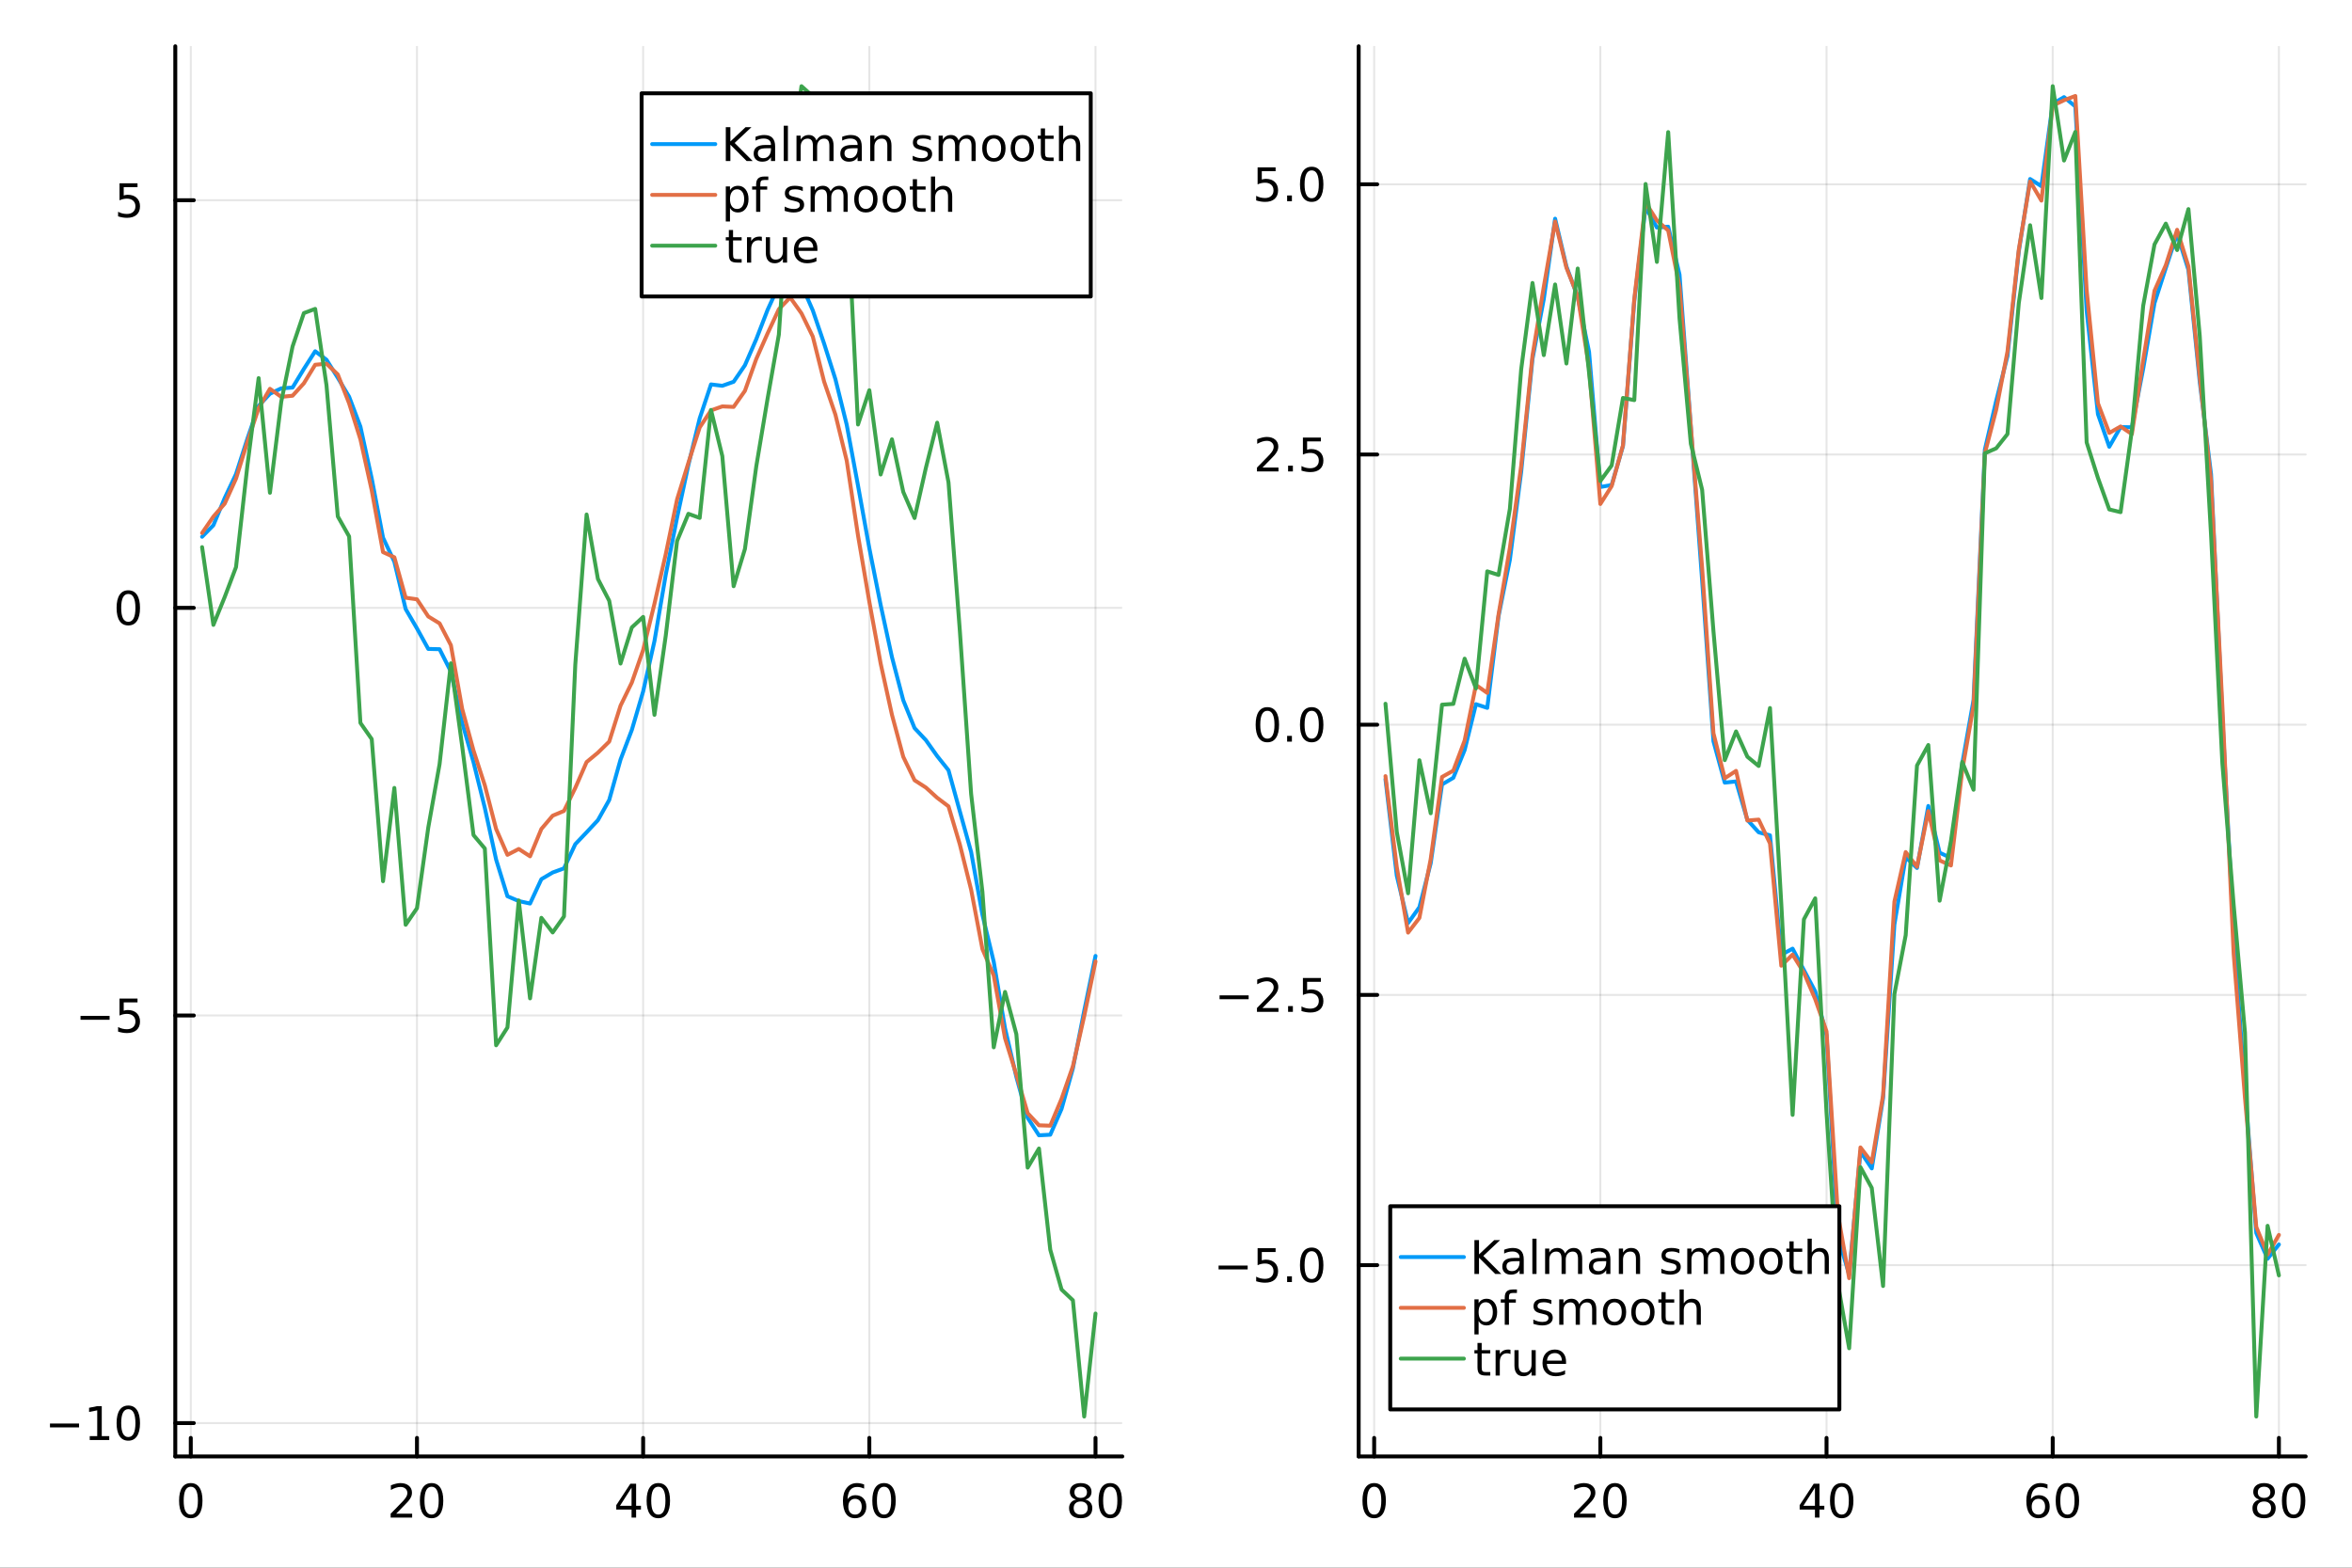<?xml version="1.0" encoding="utf-8"?>
<svg xmlns="http://www.w3.org/2000/svg" xmlns:xlink="http://www.w3.org/1999/xlink" width="600" height="400" viewBox="0 0 2400 1600">
<rect x="0" y="0" width="2400" height="1600" fill="#333333" stroke="none"/>
<defs>
  <clipPath id="clip090">
    <rect x="0" y="0" width="2400" height="1600"/>
  </clipPath>
</defs>
<path clip-path="url(#clip090)" d="M0 1600 L2400 1600 L2400 0 L0 0  Z" fill="#ffffff" fill-rule="evenodd" fill-opacity="1"/>
<defs>
  <clipPath id="clip091">
    <rect x="480" y="0" width="1681" height="1600"/>
  </clipPath>
</defs>
<path clip-path="url(#clip090)" d="M178.867 1486.45 L1145.22 1486.45 L1145.22 47.244 L178.867 47.244  Z" fill="#ffffff" fill-rule="evenodd" fill-opacity="1"/>
<defs>
  <clipPath id="clip092">
    <rect x="178" y="47" width="967" height="1440"/>
  </clipPath>
</defs>
<polyline clip-path="url(#clip092)" style="stroke:#000000; stroke-linecap:round; stroke-linejoin:round; stroke-width:2; stroke-opacity:0.1; fill:none" points="194.676,1486.45 194.676,47.244 "/>
<polyline clip-path="url(#clip092)" style="stroke:#000000; stroke-linecap:round; stroke-linejoin:round; stroke-width:2; stroke-opacity:0.1; fill:none" points="425.475,1486.45 425.475,47.244 "/>
<polyline clip-path="url(#clip092)" style="stroke:#000000; stroke-linecap:round; stroke-linejoin:round; stroke-width:2; stroke-opacity:0.1; fill:none" points="656.274,1486.45 656.274,47.244 "/>
<polyline clip-path="url(#clip092)" style="stroke:#000000; stroke-linecap:round; stroke-linejoin:round; stroke-width:2; stroke-opacity:0.1; fill:none" points="887.073,1486.45 887.073,47.244 "/>
<polyline clip-path="url(#clip092)" style="stroke:#000000; stroke-linecap:round; stroke-linejoin:round; stroke-width:2; stroke-opacity:0.1; fill:none" points="1117.87,1486.45 1117.87,47.244 "/>
<polyline clip-path="url(#clip090)" style="stroke:#000000; stroke-linecap:round; stroke-linejoin:round; stroke-width:4; stroke-opacity:1; fill:none" points="178.867,1486.45 1145.22,1486.45 "/>
<polyline clip-path="url(#clip090)" style="stroke:#000000; stroke-linecap:round; stroke-linejoin:round; stroke-width:4; stroke-opacity:1; fill:none" points="194.676,1486.45 194.676,1467.55 "/>
<polyline clip-path="url(#clip090)" style="stroke:#000000; stroke-linecap:round; stroke-linejoin:round; stroke-width:4; stroke-opacity:1; fill:none" points="425.475,1486.45 425.475,1467.55 "/>
<polyline clip-path="url(#clip090)" style="stroke:#000000; stroke-linecap:round; stroke-linejoin:round; stroke-width:4; stroke-opacity:1; fill:none" points="656.274,1486.45 656.274,1467.55 "/>
<polyline clip-path="url(#clip090)" style="stroke:#000000; stroke-linecap:round; stroke-linejoin:round; stroke-width:4; stroke-opacity:1; fill:none" points="887.073,1486.45 887.073,1467.55 "/>
<polyline clip-path="url(#clip090)" style="stroke:#000000; stroke-linecap:round; stroke-linejoin:round; stroke-width:4; stroke-opacity:1; fill:none" points="1117.87,1486.45 1117.87,1467.55 "/>
<path clip-path="url(#clip090)" d="M194.676 1517.37 Q191.065 1517.37 189.237 1520.93 Q187.431 1524.47 187.431 1531.6 Q187.431 1538.71 189.237 1542.27 Q191.065 1545.82 194.676 1545.82 Q198.311 1545.82 200.116 1542.27 Q201.945 1538.71 201.945 1531.6 Q201.945 1524.47 200.116 1520.93 Q198.311 1517.37 194.676 1517.37 M194.676 1513.66 Q200.487 1513.66 203.542 1518.27 Q206.621 1522.85 206.621 1531.6 Q206.621 1540.33 203.542 1544.94 Q200.487 1549.52 194.676 1549.52 Q188.866 1549.52 185.788 1544.94 Q182.732 1540.33 182.732 1531.6 Q182.732 1522.85 185.788 1518.27 Q188.866 1513.66 194.676 1513.66 Z" fill="#000000" fill-rule="nonzero" fill-opacity="1" /><path clip-path="url(#clip090)" d="M404.248 1544.91 L420.568 1544.91 L420.568 1548.85 L398.623 1548.85 L398.623 1544.91 Q401.285 1542.16 405.869 1537.53 Q410.475 1532.88 411.656 1531.53 Q413.901 1529.01 414.781 1527.27 Q415.684 1525.51 415.684 1523.82 Q415.684 1521.07 413.739 1519.33 Q411.818 1517.6 408.716 1517.6 Q406.517 1517.6 404.063 1518.36 Q401.633 1519.13 398.855 1520.68 L398.855 1515.95 Q401.679 1514.82 404.133 1514.24 Q406.586 1513.66 408.623 1513.66 Q413.994 1513.66 417.188 1516.35 Q420.383 1519.03 420.383 1523.52 Q420.383 1525.65 419.572 1527.57 Q418.785 1529.47 416.679 1532.07 Q416.1 1532.74 412.998 1535.95 Q409.897 1539.15 404.248 1544.91 Z" fill="#000000" fill-rule="nonzero" fill-opacity="1" /><path clip-path="url(#clip090)" d="M440.382 1517.37 Q436.771 1517.37 434.943 1520.93 Q433.137 1524.47 433.137 1531.6 Q433.137 1538.71 434.943 1542.27 Q436.771 1545.82 440.382 1545.82 Q444.017 1545.82 445.822 1542.27 Q447.651 1538.71 447.651 1531.6 Q447.651 1524.47 445.822 1520.93 Q444.017 1517.37 440.382 1517.37 M440.382 1513.66 Q446.193 1513.66 449.248 1518.27 Q452.327 1522.85 452.327 1531.6 Q452.327 1540.33 449.248 1544.94 Q446.193 1549.52 440.382 1549.52 Q434.572 1549.52 431.494 1544.94 Q428.438 1540.33 428.438 1531.6 Q428.438 1522.85 431.494 1518.27 Q434.572 1513.66 440.382 1513.66 Z" fill="#000000" fill-rule="nonzero" fill-opacity="1" /><path clip-path="url(#clip090)" d="M644.445 1518.36 L632.64 1536.81 L644.445 1536.81 L644.445 1518.36 M643.218 1514.29 L649.098 1514.29 L649.098 1536.81 L654.029 1536.81 L654.029 1540.7 L649.098 1540.7 L649.098 1548.85 L644.445 1548.85 L644.445 1540.7 L628.844 1540.7 L628.844 1536.19 L643.218 1514.29 Z" fill="#000000" fill-rule="nonzero" fill-opacity="1" /><path clip-path="url(#clip090)" d="M671.76 1517.37 Q668.149 1517.37 666.32 1520.93 Q664.515 1524.47 664.515 1531.6 Q664.515 1538.71 666.32 1542.27 Q668.149 1545.82 671.76 1545.82 Q675.394 1545.82 677.2 1542.27 Q679.028 1538.71 679.028 1531.6 Q679.028 1524.47 677.2 1520.93 Q675.394 1517.37 671.76 1517.37 M671.76 1513.66 Q677.57 1513.66 680.626 1518.27 Q683.704 1522.85 683.704 1531.6 Q683.704 1540.33 680.626 1544.94 Q677.57 1549.52 671.76 1549.52 Q665.95 1549.52 662.871 1544.94 Q659.816 1540.33 659.816 1531.6 Q659.816 1522.85 662.871 1518.27 Q665.95 1513.66 671.76 1513.66 Z" fill="#000000" fill-rule="nonzero" fill-opacity="1" /><path clip-path="url(#clip090)" d="M872.478 1529.7 Q869.33 1529.7 867.478 1531.86 Q865.649 1534.01 865.649 1537.76 Q865.649 1541.49 867.478 1543.66 Q869.33 1545.82 872.478 1545.82 Q875.626 1545.82 877.455 1543.66 Q879.307 1541.49 879.307 1537.76 Q879.307 1534.01 877.455 1531.86 Q875.626 1529.7 872.478 1529.7 M881.76 1515.05 L881.76 1519.31 Q880.001 1518.48 878.195 1518.04 Q876.413 1517.6 874.654 1517.6 Q870.024 1517.6 867.571 1520.72 Q865.14 1523.85 864.793 1530.17 Q866.159 1528.15 868.219 1527.09 Q870.279 1526 872.756 1526 Q877.964 1526 880.973 1529.17 Q884.006 1532.32 884.006 1537.76 Q884.006 1543.08 880.858 1546.3 Q877.709 1549.52 872.478 1549.52 Q866.483 1549.52 863.311 1544.94 Q860.14 1540.33 860.14 1531.6 Q860.14 1523.41 864.029 1518.55 Q867.918 1513.66 874.469 1513.66 Q876.228 1513.66 878.01 1514.01 Q879.816 1514.36 881.76 1515.05 Z" fill="#000000" fill-rule="nonzero" fill-opacity="1" /><path clip-path="url(#clip090)" d="M902.061 1517.37 Q898.45 1517.37 896.621 1520.93 Q894.816 1524.47 894.816 1531.6 Q894.816 1538.71 896.621 1542.27 Q898.45 1545.82 902.061 1545.82 Q905.695 1545.82 907.501 1542.27 Q909.33 1538.71 909.33 1531.6 Q909.33 1524.47 907.501 1520.93 Q905.695 1517.37 902.061 1517.37 M902.061 1513.66 Q907.871 1513.66 910.927 1518.27 Q914.005 1522.85 914.005 1531.6 Q914.005 1540.33 910.927 1544.94 Q907.871 1549.52 902.061 1549.52 Q896.251 1549.52 893.172 1544.94 Q890.117 1540.33 890.117 1531.6 Q890.117 1522.85 893.172 1518.27 Q896.251 1513.66 902.061 1513.66 Z" fill="#000000" fill-rule="nonzero" fill-opacity="1" /><path clip-path="url(#clip090)" d="M1102.74 1532.44 Q1099.41 1532.44 1097.49 1534.22 Q1095.59 1536 1095.59 1539.13 Q1095.59 1542.25 1097.49 1544.03 Q1099.41 1545.82 1102.74 1545.82 Q1106.08 1545.82 1108 1544.03 Q1109.92 1542.23 1109.92 1539.13 Q1109.92 1536 1108 1534.22 Q1106.1 1532.44 1102.74 1532.44 M1098.07 1530.45 Q1095.06 1529.7 1093.37 1527.64 Q1091.7 1525.58 1091.7 1522.62 Q1091.7 1518.48 1094.64 1516.07 Q1097.61 1513.66 1102.74 1513.66 Q1107.91 1513.66 1110.85 1516.07 Q1113.79 1518.48 1113.79 1522.62 Q1113.79 1525.58 1112.1 1527.64 Q1110.43 1529.7 1107.44 1530.45 Q1110.82 1531.23 1112.7 1533.52 Q1114.6 1535.82 1114.6 1539.13 Q1114.6 1544.15 1111.52 1546.83 Q1108.46 1549.52 1102.74 1549.52 Q1097.03 1549.52 1093.95 1546.83 Q1090.89 1544.15 1090.89 1539.13 Q1090.89 1535.82 1092.79 1533.52 Q1094.69 1531.23 1098.07 1530.45 M1096.36 1523.06 Q1096.36 1525.75 1098.02 1527.25 Q1099.71 1528.76 1102.74 1528.76 Q1105.75 1528.76 1107.44 1527.25 Q1109.16 1525.75 1109.16 1523.06 Q1109.16 1520.38 1107.44 1518.87 Q1105.75 1517.37 1102.74 1517.37 Q1099.71 1517.37 1098.02 1518.87 Q1096.36 1520.38 1096.36 1523.06 Z" fill="#000000" fill-rule="nonzero" fill-opacity="1" /><path clip-path="url(#clip090)" d="M1132.91 1517.37 Q1129.3 1517.37 1127.47 1520.93 Q1125.66 1524.47 1125.66 1531.6 Q1125.66 1538.71 1127.47 1542.27 Q1129.3 1545.82 1132.91 1545.82 Q1136.54 1545.82 1138.35 1542.27 Q1140.17 1538.71 1140.17 1531.6 Q1140.17 1524.47 1138.35 1520.93 Q1136.54 1517.37 1132.91 1517.37 M1132.91 1513.66 Q1138.72 1513.66 1141.77 1518.27 Q1144.85 1522.85 1144.85 1531.6 Q1144.85 1540.33 1141.77 1544.94 Q1138.72 1549.52 1132.91 1549.52 Q1127.1 1549.52 1124.02 1544.94 Q1120.96 1540.33 1120.96 1531.6 Q1120.96 1522.85 1124.02 1518.27 Q1127.1 1513.66 1132.91 1513.66 Z" fill="#000000" fill-rule="nonzero" fill-opacity="1" /><polyline clip-path="url(#clip092)" style="stroke:#000000; stroke-linecap:round; stroke-linejoin:round; stroke-width:2; stroke-opacity:0.1; fill:none" points="178.867,1452.42 1145.22,1452.42 "/>
<polyline clip-path="url(#clip092)" style="stroke:#000000; stroke-linecap:round; stroke-linejoin:round; stroke-width:2; stroke-opacity:0.1; fill:none" points="178.867,1036.4 1145.22,1036.4 "/>
<polyline clip-path="url(#clip092)" style="stroke:#000000; stroke-linecap:round; stroke-linejoin:round; stroke-width:2; stroke-opacity:0.1; fill:none" points="178.867,620.379 1145.22,620.379 "/>
<polyline clip-path="url(#clip092)" style="stroke:#000000; stroke-linecap:round; stroke-linejoin:round; stroke-width:2; stroke-opacity:0.1; fill:none" points="178.867,204.359 1145.22,204.359 "/>
<polyline clip-path="url(#clip090)" style="stroke:#000000; stroke-linecap:round; stroke-linejoin:round; stroke-width:4; stroke-opacity:1; fill:none" points="178.867,1486.45 178.867,47.244 "/>
<polyline clip-path="url(#clip090)" style="stroke:#000000; stroke-linecap:round; stroke-linejoin:round; stroke-width:4; stroke-opacity:1; fill:none" points="178.867,1452.42 197.764,1452.42 "/>
<polyline clip-path="url(#clip090)" style="stroke:#000000; stroke-linecap:round; stroke-linejoin:round; stroke-width:4; stroke-opacity:1; fill:none" points="178.867,1036.4 197.764,1036.4 "/>
<polyline clip-path="url(#clip090)" style="stroke:#000000; stroke-linecap:round; stroke-linejoin:round; stroke-width:4; stroke-opacity:1; fill:none" points="178.867,620.379 197.764,620.379 "/>
<polyline clip-path="url(#clip090)" style="stroke:#000000; stroke-linecap:round; stroke-linejoin:round; stroke-width:4; stroke-opacity:1; fill:none" points="178.867,204.359 197.764,204.359 "/>
<path clip-path="url(#clip090)" d="M50.992 1452.87 L80.668 1452.87 L80.668 1456.81 L50.992 1456.81 L50.992 1452.87 Z" fill="#000000" fill-rule="nonzero" fill-opacity="1" /><path clip-path="url(#clip090)" d="M91.571 1465.76 L99.21 1465.76 L99.21 1439.4 L90.899 1441.07 L90.899 1436.81 L99.163 1435.14 L103.839 1435.14 L103.839 1465.76 L111.478 1465.76 L111.478 1469.7 L91.571 1469.7 L91.571 1465.76 Z" fill="#000000" fill-rule="nonzero" fill-opacity="1" /><path clip-path="url(#clip090)" d="M130.922 1438.22 Q127.311 1438.22 125.482 1441.78 Q123.677 1445.32 123.677 1452.45 Q123.677 1459.56 125.482 1463.13 Q127.311 1466.67 130.922 1466.67 Q134.556 1466.67 136.362 1463.13 Q138.191 1459.56 138.191 1452.45 Q138.191 1445.32 136.362 1441.78 Q134.556 1438.22 130.922 1438.22 M130.922 1434.51 Q136.732 1434.51 139.788 1439.12 Q142.867 1443.7 142.867 1452.45 Q142.867 1461.18 139.788 1465.79 Q136.732 1470.37 130.922 1470.37 Q125.112 1470.37 122.033 1465.79 Q118.978 1461.18 118.978 1452.45 Q118.978 1443.7 122.033 1439.12 Q125.112 1434.51 130.922 1434.51 Z" fill="#000000" fill-rule="nonzero" fill-opacity="1" /><path clip-path="url(#clip090)" d="M82.149 1036.85 L111.825 1036.85 L111.825 1040.79 L82.149 1040.79 L82.149 1036.85 Z" fill="#000000" fill-rule="nonzero" fill-opacity="1" /><path clip-path="url(#clip090)" d="M121.964 1019.12 L140.32 1019.12 L140.32 1023.05 L126.246 1023.05 L126.246 1031.53 Q127.265 1031.18 128.283 1031.02 Q129.302 1030.83 130.32 1030.83 Q136.107 1030.83 139.487 1034 Q142.867 1037.17 142.867 1042.59 Q142.867 1048.17 139.394 1051.27 Q135.922 1054.35 129.603 1054.35 Q127.427 1054.35 125.158 1053.98 Q122.913 1053.61 120.506 1052.87 L120.506 1048.17 Q122.589 1049.3 124.811 1049.86 Q127.033 1050.42 129.51 1050.42 Q133.515 1050.42 135.853 1048.31 Q138.191 1046.2 138.191 1042.59 Q138.191 1038.98 135.853 1036.87 Q133.515 1034.77 129.51 1034.77 Q127.635 1034.77 125.76 1035.18 Q123.908 1035.6 121.964 1036.48 L121.964 1019.12 Z" fill="#000000" fill-rule="nonzero" fill-opacity="1" /><path clip-path="url(#clip090)" d="M130.922 606.178 Q127.311 606.178 125.482 609.743 Q123.677 613.284 123.677 620.414 Q123.677 627.52 125.482 631.085 Q127.311 634.627 130.922 634.627 Q134.556 634.627 136.362 631.085 Q138.191 627.52 138.191 620.414 Q138.191 613.284 136.362 609.743 Q134.556 606.178 130.922 606.178 M130.922 602.474 Q136.732 602.474 139.788 607.081 Q142.867 611.664 142.867 620.414 Q142.867 629.141 139.788 633.747 Q136.732 638.331 130.922 638.331 Q125.112 638.331 122.033 633.747 Q118.978 629.141 118.978 620.414 Q118.978 611.664 122.033 607.081 Q125.112 602.474 130.922 602.474 Z" fill="#000000" fill-rule="nonzero" fill-opacity="1" /><path clip-path="url(#clip090)" d="M121.964 187.079 L140.32 187.079 L140.32 191.014 L126.246 191.014 L126.246 199.487 Q127.265 199.139 128.283 198.977 Q129.302 198.792 130.32 198.792 Q136.107 198.792 139.487 201.963 Q142.867 205.135 142.867 210.551 Q142.867 216.13 139.394 219.232 Q135.922 222.311 129.603 222.311 Q127.427 222.311 125.158 221.94 Q122.913 221.57 120.506 220.829 L120.506 216.13 Q122.589 217.264 124.811 217.82 Q127.033 218.375 129.51 218.375 Q133.515 218.375 135.853 216.269 Q138.191 214.162 138.191 210.551 Q138.191 206.94 135.853 204.834 Q133.515 202.727 129.51 202.727 Q127.635 202.727 125.76 203.144 Q123.908 203.561 121.964 204.44 L121.964 187.079 Z" fill="#000000" fill-rule="nonzero" fill-opacity="1" /><polyline clip-path="url(#clip092)" style="stroke:#009af9; stroke-linecap:round; stroke-linejoin:round; stroke-width:4; stroke-opacity:1; fill:none" points="206.216,547.816 217.756,536.028 229.296,508.314 240.836,483.818 252.376,447.952 263.916,414.257 275.456,401.858 286.996,396.37 298.536,395.538 310.076,376.523 321.616,358.502 333.156,367.154 344.696,385.589 356.236,404.915 367.775,435.422 379.315,488.389 390.855,548.791 402.395,573.334 413.935,621.621 425.475,641.379 437.015,662.292 448.555,662.586 460.095,685.481 471.635,737.684 483.175,777.912 494.715,824.543 506.255,877.378 517.795,914.703 529.335,919.637 540.875,922.155 552.414,897.287 563.954,890.476 575.494,886.265 587.034,861.57 598.574,849.458 610.114,837.101 621.654,816.48 633.194,775.246 644.734,744.949 656.274,705.681 667.814,654.306 679.354,586.459 690.894,528.315 702.434,474.571 713.974,426.968 725.514,392.337 737.054,393.738 748.593,389.636 760.133,372.756 771.673,346.25 783.213,316.362 794.753,291.105 806.293,279.29 817.833,290.431 829.373,316.779 840.913,350.636 852.453,386.959 863.993,433.472 875.533,495.672 887.073,559.573 898.613,617.397 910.153,670.637 921.693,714.703 933.233,743.102 944.772,755.392 956.312,771.673 967.852,786.107 979.392,827.928 990.932,869.501 1002.47,933.588 1014.01,981.598 1025.55,1049.56 1037.09,1099.1 1048.63,1140.9 1060.17,1158.71 1071.71,1158.1 1083.25,1131.68 1094.79,1090.42 1106.33,1031.68 1117.87,975.649 "/>
<polyline clip-path="url(#clip092)" style="stroke:#e26f46; stroke-linecap:round; stroke-linejoin:round; stroke-width:4; stroke-opacity:1; fill:none" points="206.216,544.005 217.756,527.234 229.296,514.003 240.836,488.467 252.376,451.167 263.916,416.552 275.456,396.814 286.996,405.04 298.536,403.871 310.076,391.209 321.616,372.278 333.156,371.21 344.696,382.179 356.236,411.661 367.775,448.418 379.315,500.498 390.855,563.498 402.395,568.775 413.935,610.035 425.475,611.673 437.015,629.178 448.555,636.242 460.095,658.524 471.635,723.554 483.175,765.975 494.715,801.514 506.255,846.102 517.795,872.464 529.335,866.464 540.875,873.969 552.414,846.055 563.954,832.5 575.494,827.648 587.034,804.178 598.574,777.758 610.114,768.202 621.654,756.877 633.194,720.225 644.734,696.573 656.274,663.392 667.814,616.171 679.354,565.529 690.894,509.667 702.434,472.347 713.974,436.233 725.514,418.861 737.054,414.777 748.593,415.29 760.133,398.874 771.673,366.44 783.213,340.386 794.753,315.592 806.293,303.598 817.833,319.8 829.373,343.478 840.913,389.432 852.453,423.165 863.993,470.114 875.533,546.582 887.073,614.225 898.613,677.124 910.153,729.523 921.693,772.422 933.233,796.32 944.772,803.756 956.312,814.243 967.852,822.959 979.392,861.735 990.932,907.96 1002.47,968.608 1014.01,995.613 1025.55,1059.72 1037.09,1096.74 1048.63,1136.12 1060.17,1148.5 1071.71,1148.9 1083.25,1121.37 1094.79,1088.25 1106.33,1037.07 1117.87,981.208 "/>
<polyline clip-path="url(#clip092)" style="stroke:#3da44d; stroke-linecap:round; stroke-linejoin:round; stroke-width:4; stroke-opacity:1; fill:none" points="206.216,558.407 217.756,637.754 229.296,609.305 240.836,578.789 252.376,475.733 263.916,385.907 275.456,502.934 286.996,409.961 298.536,353.629 310.076,319.541 321.616,315.244 333.156,393.224 344.696,527.074 356.236,547.464 367.775,737.84 379.315,754.34 390.855,899.367 402.395,804.169 413.935,943.837 425.475,926.961 437.015,844.591 448.555,779.859 460.095,676.97 471.635,761.826 483.175,852.312 494.715,865.987 506.255,1066.83 517.795,1048.67 529.335,919.031 540.875,1018.95 552.414,936.741 563.954,951.683 575.494,935.325 587.034,678.348 598.574,525.118 610.114,590.887 621.654,613.164 633.194,677.229 644.734,640.362 656.274,629.632 667.814,729.569 679.354,648.719 690.894,552.122 702.434,524.397 713.974,528.591 725.514,418.399 737.054,465.498 748.593,598.304 760.133,560.302 771.673,476.212 783.213,407.086 794.753,341.478 806.293,169.864 817.833,87.976 829.373,98.315 840.913,146.66 852.453,147.075 863.993,198.901 875.533,433.256 887.073,398.28 898.613,484.283 910.153,448.37 921.693,502.06 933.233,528.692 944.772,477.535 956.312,431.383 967.852,492.335 979.392,643.25 990.932,810.174 1002.47,910.301 1014.01,1068.91 1025.55,1012.36 1037.09,1055.46 1048.63,1191.69 1060.17,1172.19 1071.71,1275.52 1083.25,1316.14 1094.79,1327.07 1106.33,1445.72 1117.87,1340.63 "/>
<path clip-path="url(#clip090)" d="M654.709 302.578 L1113.01 302.578 L1113.01 95.218 L654.709 95.218  Z" fill="#ffffff" fill-rule="evenodd" fill-opacity="1"/>
<polyline clip-path="url(#clip090)" style="stroke:#000000; stroke-linecap:round; stroke-linejoin:round; stroke-width:4; stroke-opacity:1; fill:none" points="654.709,302.578 1113.01,302.578 1113.01,95.218 654.709,95.218 654.709,302.578 "/>
<polyline clip-path="url(#clip090)" style="stroke:#009af9; stroke-linecap:round; stroke-linejoin:round; stroke-width:4; stroke-opacity:1; fill:none" points="665.446,147.058 729.87,147.058 "/>
<path clip-path="url(#clip090)" d="M740.607 129.778 L745.283 129.778 L745.283 144.384 L760.792 129.778 L766.811 129.778 L749.658 145.889 L768.038 164.338 L761.88 164.338 L745.283 147.694 L745.283 164.338 L740.607 164.338 L740.607 129.778 Z" fill="#000000" fill-rule="nonzero" fill-opacity="1" /><path clip-path="url(#clip090)" d="M782.459 151.305 Q777.297 151.305 775.306 152.486 Q773.316 153.666 773.316 156.514 Q773.316 158.782 774.797 160.125 Q776.302 161.444 778.871 161.444 Q782.413 161.444 784.542 158.944 Q786.695 156.421 786.695 152.254 L786.695 151.305 L782.459 151.305 M790.954 149.546 L790.954 164.338 L786.695 164.338 L786.695 160.402 Q785.237 162.763 783.061 163.898 Q780.885 165.009 777.737 165.009 Q773.755 165.009 771.394 162.787 Q769.056 160.541 769.056 156.791 Q769.056 152.416 771.973 150.194 Q774.913 147.972 780.723 147.972 L786.695 147.972 L786.695 147.555 Q786.695 144.615 784.751 143.018 Q782.829 141.398 779.334 141.398 Q777.112 141.398 775.005 141.93 Q772.899 142.463 770.954 143.527 L770.954 139.592 Q773.292 138.69 775.491 138.25 Q777.691 137.787 779.774 137.787 Q785.399 137.787 788.177 140.703 Q790.954 143.62 790.954 149.546 Z" fill="#000000" fill-rule="nonzero" fill-opacity="1" /><path clip-path="url(#clip090)" d="M799.727 128.319 L803.987 128.319 L803.987 164.338 L799.727 164.338 L799.727 128.319 Z" fill="#000000" fill-rule="nonzero" fill-opacity="1" /><path clip-path="url(#clip090)" d="M833.084 143.389 Q834.681 140.518 836.903 139.153 Q839.125 137.787 842.135 137.787 Q846.186 137.787 848.385 140.634 Q850.584 143.458 850.584 148.689 L850.584 164.338 L846.301 164.338 L846.301 148.828 Q846.301 145.102 844.982 143.296 Q843.662 141.49 840.954 141.49 Q837.644 141.49 835.723 143.69 Q833.801 145.889 833.801 149.685 L833.801 164.338 L829.519 164.338 L829.519 148.828 Q829.519 145.078 828.2 143.296 Q826.88 141.49 824.125 141.49 Q820.862 141.49 818.94 143.713 Q817.019 145.912 817.019 149.685 L817.019 164.338 L812.737 164.338 L812.737 138.412 L817.019 138.412 L817.019 142.44 Q818.477 140.055 820.514 138.921 Q822.551 137.787 825.352 137.787 Q828.176 137.787 830.144 139.222 Q832.135 140.657 833.084 143.389 Z" fill="#000000" fill-rule="nonzero" fill-opacity="1" /><path clip-path="url(#clip090)" d="M870.861 151.305 Q865.699 151.305 863.709 152.486 Q861.718 153.666 861.718 156.514 Q861.718 158.782 863.199 160.125 Q864.704 161.444 867.273 161.444 Q870.815 161.444 872.945 158.944 Q875.097 156.421 875.097 152.254 L875.097 151.305 L870.861 151.305 M879.357 149.546 L879.357 164.338 L875.097 164.338 L875.097 160.402 Q873.639 162.763 871.463 163.898 Q869.287 165.009 866.139 165.009 Q862.158 165.009 859.797 162.787 Q857.459 160.541 857.459 156.791 Q857.459 152.416 860.375 150.194 Q863.315 147.972 869.125 147.972 L875.097 147.972 L875.097 147.555 Q875.097 144.615 873.153 143.018 Q871.232 141.398 867.736 141.398 Q865.514 141.398 863.408 141.93 Q861.301 142.463 859.357 143.527 L859.357 139.592 Q861.695 138.69 863.894 138.25 Q866.093 137.787 868.176 137.787 Q873.801 137.787 876.579 140.703 Q879.357 143.62 879.357 149.546 Z" fill="#000000" fill-rule="nonzero" fill-opacity="1" /><path clip-path="url(#clip090)" d="M909.681 148.689 L909.681 164.338 L905.421 164.338 L905.421 148.828 Q905.421 145.148 903.986 143.319 Q902.551 141.49 899.681 141.49 Q896.232 141.49 894.241 143.69 Q892.25 145.889 892.25 149.685 L892.25 164.338 L887.968 164.338 L887.968 138.412 L892.25 138.412 L892.25 142.44 Q893.778 140.102 895.838 138.944 Q897.921 137.787 900.63 137.787 Q905.097 137.787 907.389 140.565 Q909.681 143.319 909.681 148.689 Z" fill="#000000" fill-rule="nonzero" fill-opacity="1" /><path clip-path="url(#clip090)" d="M949.773 139.176 L949.773 143.203 Q947.967 142.277 946.023 141.815 Q944.079 141.352 941.995 141.352 Q938.824 141.352 937.227 142.324 Q935.653 143.296 935.653 145.24 Q935.653 146.722 936.787 147.578 Q937.921 148.412 941.347 149.176 L942.805 149.5 Q947.342 150.472 949.241 152.254 Q951.162 154.014 951.162 157.185 Q951.162 160.796 948.291 162.902 Q945.444 165.009 940.444 165.009 Q938.361 165.009 936.092 164.592 Q933.847 164.199 931.347 163.388 L931.347 158.99 Q933.708 160.217 936 160.842 Q938.292 161.444 940.537 161.444 Q943.546 161.444 945.166 160.426 Q946.787 159.384 946.787 157.509 Q946.787 155.773 945.606 154.847 Q944.449 153.921 940.491 153.064 L939.009 152.717 Q935.051 151.884 933.292 150.171 Q931.532 148.435 931.532 145.426 Q931.532 141.768 934.125 139.778 Q936.717 137.787 941.486 137.787 Q943.847 137.787 945.93 138.134 Q948.014 138.481 949.773 139.176 Z" fill="#000000" fill-rule="nonzero" fill-opacity="1" /><path clip-path="url(#clip090)" d="M978.129 143.389 Q979.726 140.518 981.949 139.153 Q984.171 137.787 987.18 137.787 Q991.231 137.787 993.43 140.634 Q995.629 143.458 995.629 148.689 L995.629 164.338 L991.347 164.338 L991.347 148.828 Q991.347 145.102 990.027 143.296 Q988.708 141.49 986 141.49 Q982.689 141.49 980.768 143.69 Q978.847 145.889 978.847 149.685 L978.847 164.338 L974.564 164.338 L974.564 148.828 Q974.564 145.078 973.245 143.296 Q971.926 141.49 969.171 141.49 Q965.907 141.49 963.986 143.713 Q962.065 145.912 962.065 149.685 L962.065 164.338 L957.782 164.338 L957.782 138.412 L962.065 138.412 L962.065 142.44 Q963.523 140.055 965.56 138.921 Q967.597 137.787 970.398 137.787 Q973.222 137.787 975.189 139.222 Q977.18 140.657 978.129 143.389 Z" fill="#000000" fill-rule="nonzero" fill-opacity="1" /><path clip-path="url(#clip090)" d="M1014.17 141.398 Q1010.74 141.398 1008.75 144.083 Q1006.76 146.745 1006.76 151.398 Q1006.76 156.051 1008.73 158.736 Q1010.72 161.398 1014.17 161.398 Q1017.57 161.398 1019.56 158.713 Q1021.55 156.027 1021.55 151.398 Q1021.55 146.791 1019.56 144.106 Q1017.57 141.398 1014.17 141.398 M1014.17 137.787 Q1019.73 137.787 1022.9 141.398 Q1026.07 145.009 1026.07 151.398 Q1026.07 157.764 1022.9 161.398 Q1019.73 165.009 1014.17 165.009 Q1008.59 165.009 1005.42 161.398 Q1002.27 157.764 1002.27 151.398 Q1002.27 145.009 1005.42 141.398 Q1008.59 137.787 1014.17 137.787 Z" fill="#000000" fill-rule="nonzero" fill-opacity="1" /><path clip-path="url(#clip090)" d="M1043.18 141.398 Q1039.75 141.398 1037.76 144.083 Q1035.77 146.745 1035.77 151.398 Q1035.77 156.051 1037.74 158.736 Q1039.73 161.398 1043.18 161.398 Q1046.58 161.398 1048.57 158.713 Q1050.56 156.027 1050.56 151.398 Q1050.56 146.791 1048.57 144.106 Q1046.58 141.398 1043.18 141.398 M1043.18 137.787 Q1048.73 137.787 1051.9 141.398 Q1055.07 145.009 1055.07 151.398 Q1055.07 157.764 1051.9 161.398 Q1048.73 165.009 1043.18 165.009 Q1037.6 165.009 1034.43 161.398 Q1031.28 157.764 1031.28 151.398 Q1031.28 145.009 1034.43 141.398 Q1037.6 137.787 1043.18 137.787 Z" fill="#000000" fill-rule="nonzero" fill-opacity="1" /><path clip-path="url(#clip090)" d="M1066.35 131.051 L1066.35 138.412 L1075.12 138.412 L1075.12 141.722 L1066.35 141.722 L1066.35 155.796 Q1066.35 158.967 1067.2 159.87 Q1068.08 160.773 1070.74 160.773 L1075.12 160.773 L1075.12 164.338 L1070.74 164.338 Q1065.81 164.338 1063.94 162.509 Q1062.06 160.657 1062.06 155.796 L1062.06 141.722 L1058.94 141.722 L1058.94 138.412 L1062.06 138.412 L1062.06 131.051 L1066.35 131.051 Z" fill="#000000" fill-rule="nonzero" fill-opacity="1" /><path clip-path="url(#clip090)" d="M1102.27 148.689 L1102.27 164.338 L1098.01 164.338 L1098.01 148.828 Q1098.01 145.148 1096.58 143.319 Q1095.14 141.49 1092.27 141.49 Q1088.82 141.49 1086.83 143.69 Q1084.84 145.889 1084.84 149.685 L1084.84 164.338 L1080.56 164.338 L1080.56 128.319 L1084.84 128.319 L1084.84 142.44 Q1086.37 140.102 1088.43 138.944 Q1090.51 137.787 1093.22 137.787 Q1097.69 137.787 1099.98 140.565 Q1102.27 143.319 1102.27 148.689 Z" fill="#000000" fill-rule="nonzero" fill-opacity="1" /><polyline clip-path="url(#clip090)" style="stroke:#e26f46; stroke-linecap:round; stroke-linejoin:round; stroke-width:4; stroke-opacity:1; fill:none" points="665.446,198.898 729.87,198.898 "/>
<path clip-path="url(#clip090)" d="M744.89 212.289 L744.89 226.039 L740.607 226.039 L740.607 190.252 L744.89 190.252 L744.89 194.187 Q746.232 191.872 748.269 190.761 Q750.33 189.627 753.177 189.627 Q757.899 189.627 760.839 193.377 Q763.802 197.127 763.802 203.238 Q763.802 209.349 760.839 213.099 Q757.899 216.849 753.177 216.849 Q750.33 216.849 748.269 215.738 Q746.232 214.603 744.89 212.289 M759.38 203.238 Q759.38 198.539 757.436 195.877 Q755.515 193.192 752.135 193.192 Q748.756 193.192 746.811 195.877 Q744.89 198.539 744.89 203.238 Q744.89 207.937 746.811 210.622 Q748.756 213.284 752.135 213.284 Q755.515 213.284 757.436 210.622 Q759.38 207.937 759.38 203.238 Z" fill="#000000" fill-rule="nonzero" fill-opacity="1" /><path clip-path="url(#clip090)" d="M783.987 180.159 L783.987 183.701 L779.913 183.701 Q777.621 183.701 776.718 184.627 Q775.839 185.553 775.839 187.96 L775.839 190.252 L782.853 190.252 L782.853 193.562 L775.839 193.562 L775.839 216.178 L771.556 216.178 L771.556 193.562 L767.482 193.562 L767.482 190.252 L771.556 190.252 L771.556 188.446 Q771.556 184.118 773.57 182.15 Q775.584 180.159 779.959 180.159 L783.987 180.159 Z" fill="#000000" fill-rule="nonzero" fill-opacity="1" /><path clip-path="url(#clip090)" d="M819.149 191.016 L819.149 195.043 Q817.343 194.117 815.399 193.655 Q813.454 193.192 811.371 193.192 Q808.2 193.192 806.602 194.164 Q805.028 195.136 805.028 197.08 Q805.028 198.562 806.163 199.418 Q807.297 200.252 810.723 201.016 L812.181 201.34 Q816.718 202.312 818.616 204.094 Q820.538 205.854 820.538 209.025 Q820.538 212.636 817.667 214.742 Q814.82 216.849 809.82 216.849 Q807.737 216.849 805.468 216.432 Q803.223 216.039 800.723 215.228 L800.723 210.83 Q803.084 212.057 805.376 212.682 Q807.667 213.284 809.913 213.284 Q812.922 213.284 814.542 212.266 Q816.163 211.224 816.163 209.349 Q816.163 207.613 814.982 206.687 Q813.825 205.761 809.866 204.904 L808.385 204.557 Q804.427 203.724 802.667 202.011 Q800.908 200.275 800.908 197.266 Q800.908 193.608 803.501 191.618 Q806.093 189.627 810.862 189.627 Q813.223 189.627 815.306 189.974 Q817.389 190.321 819.149 191.016 Z" fill="#000000" fill-rule="nonzero" fill-opacity="1" /><path clip-path="url(#clip090)" d="M847.505 195.229 Q849.102 192.358 851.324 190.993 Q853.547 189.627 856.556 189.627 Q860.607 189.627 862.806 192.474 Q865.005 195.298 865.005 200.529 L865.005 216.178 L860.722 216.178 L860.722 200.668 Q860.722 196.942 859.403 195.136 Q858.084 193.33 855.375 193.33 Q852.065 193.33 850.144 195.53 Q848.223 197.729 848.223 201.525 L848.223 216.178 L843.94 216.178 L843.94 200.668 Q843.94 196.918 842.621 195.136 Q841.301 193.33 838.547 193.33 Q835.283 193.33 833.362 195.553 Q831.44 197.752 831.44 201.525 L831.44 216.178 L827.158 216.178 L827.158 190.252 L831.44 190.252 L831.44 194.28 Q832.899 191.895 834.936 190.761 Q836.973 189.627 839.774 189.627 Q842.598 189.627 844.565 191.062 Q846.556 192.497 847.505 195.229 Z" fill="#000000" fill-rule="nonzero" fill-opacity="1" /><path clip-path="url(#clip090)" d="M883.546 193.238 Q880.121 193.238 878.13 195.923 Q876.139 198.585 876.139 203.238 Q876.139 207.891 878.107 210.576 Q880.097 213.238 883.546 213.238 Q886.949 213.238 888.94 210.553 Q890.931 207.867 890.931 203.238 Q890.931 198.631 888.94 195.946 Q886.949 193.238 883.546 193.238 M883.546 189.627 Q889.102 189.627 892.273 193.238 Q895.445 196.849 895.445 203.238 Q895.445 209.604 892.273 213.238 Q889.102 216.849 883.546 216.849 Q877.968 216.849 874.796 213.238 Q871.648 209.604 871.648 203.238 Q871.648 196.849 874.796 193.238 Q877.968 189.627 883.546 189.627 Z" fill="#000000" fill-rule="nonzero" fill-opacity="1" /><path clip-path="url(#clip090)" d="M912.551 193.238 Q909.125 193.238 907.134 195.923 Q905.144 198.585 905.144 203.238 Q905.144 207.891 907.111 210.576 Q909.102 213.238 912.551 213.238 Q915.954 213.238 917.944 210.553 Q919.935 207.867 919.935 203.238 Q919.935 198.631 917.944 195.946 Q915.954 193.238 912.551 193.238 M912.551 189.627 Q918.106 189.627 921.278 193.238 Q924.449 196.849 924.449 203.238 Q924.449 209.604 921.278 213.238 Q918.106 216.849 912.551 216.849 Q906.972 216.849 903.801 213.238 Q900.653 209.604 900.653 203.238 Q900.653 196.849 903.801 193.238 Q906.972 189.627 912.551 189.627 Z" fill="#000000" fill-rule="nonzero" fill-opacity="1" /><path clip-path="url(#clip090)" d="M935.722 182.891 L935.722 190.252 L944.495 190.252 L944.495 193.562 L935.722 193.562 L935.722 207.636 Q935.722 210.807 936.579 211.71 Q937.458 212.613 940.12 212.613 L944.495 212.613 L944.495 216.178 L940.12 216.178 Q935.19 216.178 933.315 214.349 Q931.44 212.497 931.44 207.636 L931.44 193.562 L928.315 193.562 L928.315 190.252 L931.44 190.252 L931.44 182.891 L935.722 182.891 Z" fill="#000000" fill-rule="nonzero" fill-opacity="1" /><path clip-path="url(#clip090)" d="M971.648 200.529 L971.648 216.178 L967.389 216.178 L967.389 200.668 Q967.389 196.988 965.953 195.159 Q964.518 193.33 961.648 193.33 Q958.199 193.33 956.208 195.53 Q954.217 197.729 954.217 201.525 L954.217 216.178 L949.935 216.178 L949.935 180.159 L954.217 180.159 L954.217 194.28 Q955.745 191.942 957.805 190.784 Q959.889 189.627 962.597 189.627 Q967.065 189.627 969.356 192.405 Q971.648 195.159 971.648 200.529 Z" fill="#000000" fill-rule="nonzero" fill-opacity="1" /><polyline clip-path="url(#clip090)" style="stroke:#3da44d; stroke-linecap:round; stroke-linejoin:round; stroke-width:4; stroke-opacity:1; fill:none" points="665.446,250.738 729.87,250.738 "/>
<path clip-path="url(#clip090)" d="M748.015 234.731 L748.015 242.092 L756.788 242.092 L756.788 245.402 L748.015 245.402 L748.015 259.476 Q748.015 262.647 748.871 263.55 Q749.751 264.453 752.413 264.453 L756.788 264.453 L756.788 268.018 L752.413 268.018 Q747.482 268.018 745.607 266.189 Q743.732 264.337 743.732 259.476 L743.732 245.402 L740.607 245.402 L740.607 242.092 L743.732 242.092 L743.732 234.731 L748.015 234.731 Z" fill="#000000" fill-rule="nonzero" fill-opacity="1" /><path clip-path="url(#clip090)" d="M777.413 246.073 Q776.695 245.657 775.839 245.471 Q775.005 245.263 773.987 245.263 Q770.376 245.263 768.431 247.624 Q766.51 249.962 766.51 254.36 L766.51 268.018 L762.228 268.018 L762.228 242.092 L766.51 242.092 L766.51 246.12 Q767.853 243.758 770.005 242.624 Q772.158 241.467 775.237 241.467 Q775.677 241.467 776.209 241.536 Q776.741 241.583 777.39 241.698 L777.413 246.073 Z" fill="#000000" fill-rule="nonzero" fill-opacity="1" /><path clip-path="url(#clip090)" d="M781.441 257.786 L781.441 242.092 L785.7 242.092 L785.7 257.624 Q785.7 261.305 787.135 263.156 Q788.57 264.985 791.44 264.985 Q794.89 264.985 796.88 262.786 Q798.894 260.587 798.894 256.791 L798.894 242.092 L803.153 242.092 L803.153 268.018 L798.894 268.018 L798.894 264.036 Q797.343 266.397 795.283 267.555 Q793.246 268.689 790.538 268.689 Q786.07 268.689 783.755 265.911 Q781.441 263.133 781.441 257.786 M792.158 241.467 L792.158 241.467 Z" fill="#000000" fill-rule="nonzero" fill-opacity="1" /><path clip-path="url(#clip090)" d="M834.102 253.99 L834.102 256.073 L814.519 256.073 Q814.797 260.471 817.158 262.786 Q819.542 265.078 823.778 265.078 Q826.232 265.078 828.524 264.476 Q830.838 263.874 833.107 262.67 L833.107 266.698 Q830.815 267.67 828.408 268.18 Q826 268.689 823.524 268.689 Q817.32 268.689 813.686 265.078 Q810.075 261.467 810.075 255.309 Q810.075 248.944 813.501 245.217 Q816.95 241.467 822.783 241.467 Q828.014 241.467 831.047 244.846 Q834.102 248.203 834.102 253.99 M829.843 252.74 Q829.797 249.245 827.875 247.161 Q825.977 245.078 822.829 245.078 Q819.264 245.078 817.112 247.092 Q814.982 249.106 814.658 252.763 L829.843 252.74 Z" fill="#000000" fill-rule="nonzero" fill-opacity="1" /><path clip-path="url(#clip090)" d="M1386.4 1486.45 L2352.76 1486.45 L2352.76 47.244 L1386.4 47.244  Z" fill="#ffffff" fill-rule="evenodd" fill-opacity="1"/>
<defs>
  <clipPath id="clip093">
    <rect x="1386" y="47" width="967" height="1440"/>
  </clipPath>
</defs>
<polyline clip-path="url(#clip093)" style="stroke:#000000; stroke-linecap:round; stroke-linejoin:round; stroke-width:2; stroke-opacity:0.1; fill:none" points="1402.21,1486.45 1402.21,47.244 "/>
<polyline clip-path="url(#clip093)" style="stroke:#000000; stroke-linecap:round; stroke-linejoin:round; stroke-width:2; stroke-opacity:0.1; fill:none" points="1633.01,1486.45 1633.01,47.244 "/>
<polyline clip-path="url(#clip093)" style="stroke:#000000; stroke-linecap:round; stroke-linejoin:round; stroke-width:2; stroke-opacity:0.1; fill:none" points="1863.81,1486.45 1863.81,47.244 "/>
<polyline clip-path="url(#clip093)" style="stroke:#000000; stroke-linecap:round; stroke-linejoin:round; stroke-width:2; stroke-opacity:0.1; fill:none" points="2094.61,1486.45 2094.61,47.244 "/>
<polyline clip-path="url(#clip093)" style="stroke:#000000; stroke-linecap:round; stroke-linejoin:round; stroke-width:2; stroke-opacity:0.1; fill:none" points="2325.41,1486.45 2325.41,47.244 "/>
<polyline clip-path="url(#clip090)" style="stroke:#000000; stroke-linecap:round; stroke-linejoin:round; stroke-width:4; stroke-opacity:1; fill:none" points="1386.4,1486.45 2352.76,1486.45 "/>
<polyline clip-path="url(#clip090)" style="stroke:#000000; stroke-linecap:round; stroke-linejoin:round; stroke-width:4; stroke-opacity:1; fill:none" points="1402.21,1486.45 1402.21,1467.55 "/>
<polyline clip-path="url(#clip090)" style="stroke:#000000; stroke-linecap:round; stroke-linejoin:round; stroke-width:4; stroke-opacity:1; fill:none" points="1633.01,1486.45 1633.01,1467.55 "/>
<polyline clip-path="url(#clip090)" style="stroke:#000000; stroke-linecap:round; stroke-linejoin:round; stroke-width:4; stroke-opacity:1; fill:none" points="1863.81,1486.45 1863.81,1467.55 "/>
<polyline clip-path="url(#clip090)" style="stroke:#000000; stroke-linecap:round; stroke-linejoin:round; stroke-width:4; stroke-opacity:1; fill:none" points="2094.61,1486.45 2094.61,1467.55 "/>
<polyline clip-path="url(#clip090)" style="stroke:#000000; stroke-linecap:round; stroke-linejoin:round; stroke-width:4; stroke-opacity:1; fill:none" points="2325.41,1486.45 2325.41,1467.55 "/>
<path clip-path="url(#clip090)" d="M1402.21 1517.37 Q1398.6 1517.37 1396.77 1520.93 Q1394.97 1524.47 1394.97 1531.6 Q1394.97 1538.71 1396.77 1542.27 Q1398.6 1545.82 1402.21 1545.82 Q1405.85 1545.82 1407.65 1542.27 Q1409.48 1538.71 1409.48 1531.6 Q1409.48 1524.47 1407.65 1520.93 Q1405.85 1517.37 1402.21 1517.37 M1402.21 1513.66 Q1408.02 1513.66 1411.08 1518.27 Q1414.16 1522.85 1414.16 1531.6 Q1414.16 1540.33 1411.08 1544.94 Q1408.02 1549.52 1402.21 1549.52 Q1396.4 1549.52 1393.32 1544.94 Q1390.27 1540.33 1390.27 1531.6 Q1390.27 1522.85 1393.32 1518.27 Q1396.4 1513.66 1402.21 1513.66 Z" fill="#000000" fill-rule="nonzero" fill-opacity="1" /><path clip-path="url(#clip090)" d="M1611.78 1544.91 L1628.1 1544.91 L1628.1 1548.85 L1606.16 1548.85 L1606.16 1544.91 Q1608.82 1542.16 1613.4 1537.53 Q1618.01 1532.88 1619.19 1531.53 Q1621.44 1529.01 1622.32 1527.27 Q1623.22 1525.51 1623.22 1523.82 Q1623.22 1521.07 1621.27 1519.33 Q1619.35 1517.6 1616.25 1517.6 Q1614.05 1517.6 1611.6 1518.36 Q1609.17 1519.13 1606.39 1520.68 L1606.39 1515.95 Q1609.21 1514.82 1611.67 1514.24 Q1614.12 1513.66 1616.16 1513.66 Q1621.53 1513.66 1624.72 1516.35 Q1627.92 1519.03 1627.92 1523.52 Q1627.92 1525.65 1627.11 1527.57 Q1626.32 1529.47 1624.21 1532.07 Q1623.63 1532.74 1620.53 1535.95 Q1617.43 1539.15 1611.78 1544.91 Z" fill="#000000" fill-rule="nonzero" fill-opacity="1" /><path clip-path="url(#clip090)" d="M1647.92 1517.37 Q1644.31 1517.37 1642.48 1520.93 Q1640.67 1524.47 1640.67 1531.6 Q1640.67 1538.71 1642.48 1542.27 Q1644.31 1545.82 1647.92 1545.82 Q1651.55 1545.82 1653.36 1542.27 Q1655.19 1538.71 1655.19 1531.6 Q1655.19 1524.47 1653.36 1520.93 Q1651.55 1517.37 1647.92 1517.37 M1647.92 1513.66 Q1653.73 1513.66 1656.78 1518.27 Q1659.86 1522.85 1659.86 1531.6 Q1659.86 1540.33 1656.78 1544.94 Q1653.73 1549.52 1647.92 1549.52 Q1642.11 1549.52 1639.03 1544.94 Q1635.97 1540.33 1635.97 1531.6 Q1635.97 1522.85 1639.03 1518.27 Q1642.11 1513.66 1647.92 1513.66 Z" fill="#000000" fill-rule="nonzero" fill-opacity="1" /><path clip-path="url(#clip090)" d="M1851.98 1518.36 L1840.17 1536.81 L1851.98 1536.81 L1851.98 1518.36 M1850.75 1514.29 L1856.63 1514.29 L1856.63 1536.81 L1861.56 1536.81 L1861.56 1540.7 L1856.63 1540.7 L1856.63 1548.85 L1851.98 1548.85 L1851.98 1540.7 L1836.38 1540.7 L1836.38 1536.19 L1850.75 1514.29 Z" fill="#000000" fill-rule="nonzero" fill-opacity="1" /><path clip-path="url(#clip090)" d="M1879.29 1517.37 Q1875.68 1517.37 1873.85 1520.93 Q1872.05 1524.47 1872.05 1531.6 Q1872.05 1538.71 1873.85 1542.27 Q1875.68 1545.82 1879.29 1545.82 Q1882.93 1545.82 1884.73 1542.27 Q1886.56 1538.71 1886.56 1531.6 Q1886.56 1524.47 1884.73 1520.93 Q1882.93 1517.37 1879.29 1517.37 M1879.29 1513.66 Q1885.1 1513.66 1888.16 1518.27 Q1891.24 1522.85 1891.24 1531.6 Q1891.24 1540.33 1888.16 1544.94 Q1885.1 1549.52 1879.29 1549.52 Q1873.48 1549.52 1870.41 1544.94 Q1867.35 1540.33 1867.35 1531.6 Q1867.35 1522.85 1870.41 1518.27 Q1873.48 1513.66 1879.29 1513.66 Z" fill="#000000" fill-rule="nonzero" fill-opacity="1" /><path clip-path="url(#clip090)" d="M2080.01 1529.7 Q2076.86 1529.7 2075.01 1531.86 Q2073.18 1534.01 2073.18 1537.76 Q2073.18 1541.49 2075.01 1543.66 Q2076.86 1545.82 2080.01 1545.82 Q2083.16 1545.82 2084.99 1543.66 Q2086.84 1541.49 2086.84 1537.76 Q2086.84 1534.01 2084.99 1531.86 Q2083.16 1529.7 2080.01 1529.7 M2089.29 1515.05 L2089.29 1519.31 Q2087.54 1518.48 2085.73 1518.04 Q2083.95 1517.6 2082.19 1517.6 Q2077.56 1517.6 2075.11 1520.72 Q2072.67 1523.85 2072.33 1530.17 Q2073.69 1528.15 2075.75 1527.09 Q2077.81 1526 2080.29 1526 Q2085.5 1526 2088.51 1529.17 Q2091.54 1532.32 2091.54 1537.76 Q2091.54 1543.08 2088.39 1546.3 Q2085.24 1549.52 2080.01 1549.52 Q2074.02 1549.52 2070.85 1544.94 Q2067.67 1540.33 2067.67 1531.6 Q2067.67 1523.41 2071.56 1518.55 Q2075.45 1513.66 2082 1513.66 Q2083.76 1513.66 2085.54 1514.01 Q2087.35 1514.36 2089.29 1515.05 Z" fill="#000000" fill-rule="nonzero" fill-opacity="1" /><path clip-path="url(#clip090)" d="M2109.6 1517.37 Q2105.98 1517.37 2104.16 1520.93 Q2102.35 1524.47 2102.35 1531.6 Q2102.35 1538.71 2104.16 1542.27 Q2105.98 1545.82 2109.6 1545.82 Q2113.23 1545.82 2115.04 1542.27 Q2116.86 1538.71 2116.86 1531.6 Q2116.86 1524.47 2115.04 1520.93 Q2113.23 1517.37 2109.6 1517.37 M2109.6 1513.66 Q2115.41 1513.66 2118.46 1518.27 Q2121.54 1522.85 2121.54 1531.6 Q2121.54 1540.33 2118.46 1544.94 Q2115.41 1549.52 2109.6 1549.52 Q2103.79 1549.52 2100.71 1544.94 Q2097.65 1540.33 2097.65 1531.6 Q2097.65 1522.85 2100.71 1518.27 Q2103.79 1513.66 2109.6 1513.66 Z" fill="#000000" fill-rule="nonzero" fill-opacity="1" /><path clip-path="url(#clip090)" d="M2310.28 1532.44 Q2306.95 1532.44 2305.02 1534.22 Q2303.13 1536 2303.13 1539.13 Q2303.13 1542.25 2305.02 1544.03 Q2306.95 1545.82 2310.28 1545.82 Q2313.61 1545.82 2315.53 1544.03 Q2317.45 1542.23 2317.45 1539.13 Q2317.45 1536 2315.53 1534.22 Q2313.64 1532.44 2310.28 1532.44 M2305.6 1530.45 Q2302.59 1529.7 2300.9 1527.64 Q2299.24 1525.58 2299.24 1522.62 Q2299.24 1518.48 2302.18 1516.07 Q2305.14 1513.66 2310.28 1513.66 Q2315.44 1513.66 2318.38 1516.07 Q2321.32 1518.48 2321.32 1522.62 Q2321.32 1525.58 2319.63 1527.64 Q2317.96 1529.7 2314.98 1530.45 Q2318.36 1531.23 2320.23 1533.52 Q2322.13 1535.82 2322.13 1539.13 Q2322.13 1544.15 2319.05 1546.83 Q2316 1549.52 2310.28 1549.52 Q2304.56 1549.52 2301.48 1546.83 Q2298.43 1544.15 2298.43 1539.13 Q2298.43 1535.82 2300.33 1533.52 Q2302.22 1531.23 2305.6 1530.45 M2303.89 1523.06 Q2303.89 1525.75 2305.56 1527.25 Q2307.25 1528.76 2310.28 1528.76 Q2313.29 1528.76 2314.98 1527.25 Q2316.69 1525.75 2316.69 1523.06 Q2316.69 1520.38 2314.98 1518.87 Q2313.29 1517.37 2310.28 1517.37 Q2307.25 1517.37 2305.56 1518.87 Q2303.89 1520.38 2303.89 1523.06 Z" fill="#000000" fill-rule="nonzero" fill-opacity="1" /><path clip-path="url(#clip090)" d="M2340.44 1517.37 Q2336.83 1517.37 2335 1520.93 Q2333.2 1524.47 2333.2 1531.6 Q2333.2 1538.71 2335 1542.27 Q2336.83 1545.82 2340.44 1545.82 Q2344.08 1545.82 2345.88 1542.27 Q2347.71 1538.71 2347.71 1531.6 Q2347.71 1524.47 2345.88 1520.93 Q2344.08 1517.37 2340.44 1517.37 M2340.44 1513.66 Q2346.25 1513.66 2349.31 1518.27 Q2352.39 1522.85 2352.39 1531.6 Q2352.39 1540.33 2349.31 1544.94 Q2346.25 1549.52 2340.44 1549.52 Q2334.63 1549.52 2331.55 1544.94 Q2328.5 1540.33 2328.5 1531.6 Q2328.5 1522.85 2331.55 1518.27 Q2334.63 1513.66 2340.44 1513.66 Z" fill="#000000" fill-rule="nonzero" fill-opacity="1" /><polyline clip-path="url(#clip093)" style="stroke:#000000; stroke-linecap:round; stroke-linejoin:round; stroke-width:2; stroke-opacity:0.1; fill:none" points="1386.4,1291.2 2352.76,1291.2 "/>
<polyline clip-path="url(#clip093)" style="stroke:#000000; stroke-linecap:round; stroke-linejoin:round; stroke-width:2; stroke-opacity:0.1; fill:none" points="1386.4,1015.42 2352.76,1015.42 "/>
<polyline clip-path="url(#clip093)" style="stroke:#000000; stroke-linecap:round; stroke-linejoin:round; stroke-width:2; stroke-opacity:0.1; fill:none" points="1386.4,739.646 2352.76,739.646 "/>
<polyline clip-path="url(#clip093)" style="stroke:#000000; stroke-linecap:round; stroke-linejoin:round; stroke-width:2; stroke-opacity:0.1; fill:none" points="1386.4,463.871 2352.76,463.871 "/>
<polyline clip-path="url(#clip093)" style="stroke:#000000; stroke-linecap:round; stroke-linejoin:round; stroke-width:2; stroke-opacity:0.1; fill:none" points="1386.4,188.096 2352.76,188.096 "/>
<polyline clip-path="url(#clip090)" style="stroke:#000000; stroke-linecap:round; stroke-linejoin:round; stroke-width:4; stroke-opacity:1; fill:none" points="1386.4,1486.45 1386.4,47.244 "/>
<polyline clip-path="url(#clip090)" style="stroke:#000000; stroke-linecap:round; stroke-linejoin:round; stroke-width:4; stroke-opacity:1; fill:none" points="1386.4,1291.2 1405.3,1291.2 "/>
<polyline clip-path="url(#clip090)" style="stroke:#000000; stroke-linecap:round; stroke-linejoin:round; stroke-width:4; stroke-opacity:1; fill:none" points="1386.4,1015.42 1405.3,1015.42 "/>
<polyline clip-path="url(#clip090)" style="stroke:#000000; stroke-linecap:round; stroke-linejoin:round; stroke-width:4; stroke-opacity:1; fill:none" points="1386.4,739.646 1405.3,739.646 "/>
<polyline clip-path="url(#clip090)" style="stroke:#000000; stroke-linecap:round; stroke-linejoin:round; stroke-width:4; stroke-opacity:1; fill:none" points="1386.4,463.871 1405.3,463.871 "/>
<polyline clip-path="url(#clip090)" style="stroke:#000000; stroke-linecap:round; stroke-linejoin:round; stroke-width:4; stroke-opacity:1; fill:none" points="1386.4,188.096 1405.3,188.096 "/>
<path clip-path="url(#clip090)" d="M1243.46 1291.65 L1273.13 1291.65 L1273.13 1295.58 L1243.46 1295.58 L1243.46 1291.65 Z" fill="#000000" fill-rule="nonzero" fill-opacity="1" /><path clip-path="url(#clip090)" d="M1283.27 1273.92 L1301.63 1273.92 L1301.63 1277.85 L1287.55 1277.85 L1287.55 1286.32 Q1288.57 1285.98 1289.59 1285.81 Q1290.61 1285.63 1291.63 1285.63 Q1297.42 1285.63 1300.8 1288.8 Q1304.17 1291.97 1304.17 1297.39 Q1304.17 1302.97 1300.7 1306.07 Q1297.23 1309.15 1290.91 1309.15 Q1288.73 1309.15 1286.47 1308.78 Q1284.22 1308.41 1281.81 1307.67 L1281.81 1302.97 Q1283.9 1304.1 1286.12 1304.66 Q1288.34 1305.21 1290.82 1305.21 Q1294.82 1305.21 1297.16 1303.11 Q1299.5 1301 1299.5 1297.39 Q1299.5 1293.78 1297.16 1291.67 Q1294.82 1289.56 1290.82 1289.56 Q1288.94 1289.56 1287.07 1289.98 Q1285.22 1290.4 1283.27 1291.28 L1283.27 1273.92 Z" fill="#000000" fill-rule="nonzero" fill-opacity="1" /><path clip-path="url(#clip090)" d="M1313.39 1302.6 L1318.27 1302.6 L1318.27 1308.48 L1313.39 1308.48 L1313.39 1302.6 Z" fill="#000000" fill-rule="nonzero" fill-opacity="1" /><path clip-path="url(#clip090)" d="M1338.46 1276.99 Q1334.85 1276.99 1333.02 1280.56 Q1331.21 1284.1 1331.21 1291.23 Q1331.21 1298.34 1333.02 1301.9 Q1334.85 1305.44 1338.46 1305.44 Q1342.09 1305.44 1343.9 1301.9 Q1345.73 1298.34 1345.73 1291.23 Q1345.73 1284.1 1343.9 1280.56 Q1342.09 1276.99 1338.46 1276.99 M1338.46 1273.29 Q1344.27 1273.29 1347.32 1277.9 Q1350.4 1282.48 1350.4 1291.23 Q1350.4 1299.96 1347.32 1304.56 Q1344.27 1309.15 1338.46 1309.15 Q1332.65 1309.15 1329.57 1304.56 Q1326.51 1299.96 1326.51 1291.23 Q1326.51 1282.48 1329.57 1277.9 Q1332.65 1273.29 1338.46 1273.29 Z" fill="#000000" fill-rule="nonzero" fill-opacity="1" /><path clip-path="url(#clip090)" d="M1244.45 1015.87 L1274.13 1015.87 L1274.13 1019.81 L1244.45 1019.81 L1244.45 1015.87 Z" fill="#000000" fill-rule="nonzero" fill-opacity="1" /><path clip-path="url(#clip090)" d="M1288.25 1028.77 L1304.57 1028.77 L1304.57 1032.7 L1282.62 1032.7 L1282.62 1028.77 Q1285.29 1026.01 1289.87 1021.38 Q1294.48 1016.73 1295.66 1015.39 Q1297.9 1012.86 1298.78 1011.13 Q1299.68 1009.37 1299.68 1007.68 Q1299.68 1004.92 1297.74 1003.19 Q1295.82 1001.45 1292.72 1001.45 Q1290.52 1001.45 1288.06 1002.21 Q1285.63 1002.98 1282.86 1004.53 L1282.86 999.807 Q1285.68 998.673 1288.13 998.094 Q1290.59 997.516 1292.62 997.516 Q1297.99 997.516 1301.19 1000.2 Q1304.38 1002.89 1304.38 1007.38 Q1304.38 1009.51 1303.57 1011.43 Q1302.79 1013.33 1300.68 1015.92 Q1300.1 1016.59 1297 1019.81 Q1293.9 1023 1288.25 1028.77 Z" fill="#000000" fill-rule="nonzero" fill-opacity="1" /><path clip-path="url(#clip090)" d="M1314.38 1026.82 L1319.27 1026.82 L1319.27 1032.7 L1314.38 1032.7 L1314.38 1026.82 Z" fill="#000000" fill-rule="nonzero" fill-opacity="1" /><path clip-path="url(#clip090)" d="M1329.5 998.141 L1347.86 998.141 L1347.86 1002.08 L1333.78 1002.08 L1333.78 1010.55 Q1334.8 1010.2 1335.82 1010.04 Q1336.84 1009.85 1337.86 1009.85 Q1343.64 1009.85 1347.02 1013.02 Q1350.4 1016.2 1350.4 1021.61 Q1350.4 1027.19 1346.93 1030.29 Q1343.46 1033.37 1337.14 1033.37 Q1334.96 1033.37 1332.69 1033 Q1330.45 1032.63 1328.04 1031.89 L1328.04 1027.19 Q1330.12 1028.33 1332.35 1028.88 Q1334.57 1029.44 1337.04 1029.44 Q1341.05 1029.44 1343.39 1027.33 Q1345.73 1025.22 1345.73 1021.61 Q1345.73 1018 1343.39 1015.9 Q1341.05 1013.79 1337.04 1013.79 Q1335.17 1013.79 1333.29 1014.21 Q1331.44 1014.62 1329.5 1015.5 L1329.5 998.141 Z" fill="#000000" fill-rule="nonzero" fill-opacity="1" /><path clip-path="url(#clip090)" d="M1293.23 725.444 Q1289.61 725.444 1287.79 729.009 Q1285.98 732.551 1285.98 739.68 Q1285.98 746.787 1287.79 750.352 Q1289.61 753.893 1293.23 753.893 Q1296.86 753.893 1298.67 750.352 Q1300.49 746.787 1300.49 739.68 Q1300.49 732.551 1298.67 729.009 Q1296.86 725.444 1293.23 725.444 M1293.23 721.741 Q1299.04 721.741 1302.09 726.347 Q1305.17 730.93 1305.17 739.68 Q1305.17 748.407 1302.09 753.014 Q1299.04 757.597 1293.23 757.597 Q1287.42 757.597 1284.34 753.014 Q1281.28 748.407 1281.28 739.68 Q1281.28 730.93 1284.34 726.347 Q1287.42 721.741 1293.23 721.741 Z" fill="#000000" fill-rule="nonzero" fill-opacity="1" /><path clip-path="url(#clip090)" d="M1313.39 751.046 L1318.27 751.046 L1318.27 756.926 L1313.39 756.926 L1313.39 751.046 Z" fill="#000000" fill-rule="nonzero" fill-opacity="1" /><path clip-path="url(#clip090)" d="M1338.46 725.444 Q1334.85 725.444 1333.02 729.009 Q1331.21 732.551 1331.21 739.68 Q1331.21 746.787 1333.02 750.352 Q1334.85 753.893 1338.46 753.893 Q1342.09 753.893 1343.9 750.352 Q1345.73 746.787 1345.73 739.68 Q1345.73 732.551 1343.9 729.009 Q1342.09 725.444 1338.46 725.444 M1338.46 721.741 Q1344.27 721.741 1347.32 726.347 Q1350.4 730.93 1350.4 739.68 Q1350.4 748.407 1347.32 753.014 Q1344.27 757.597 1338.46 757.597 Q1332.65 757.597 1329.57 753.014 Q1326.51 748.407 1326.51 739.68 Q1326.51 730.93 1329.57 726.347 Q1332.65 721.741 1338.46 721.741 Z" fill="#000000" fill-rule="nonzero" fill-opacity="1" /><path clip-path="url(#clip090)" d="M1288.25 477.215 L1304.57 477.215 L1304.57 481.151 L1282.62 481.151 L1282.62 477.215 Q1285.29 474.461 1289.87 469.831 Q1294.48 465.178 1295.66 463.836 Q1297.9 461.313 1298.78 459.577 Q1299.68 457.817 1299.68 456.128 Q1299.68 453.373 1297.74 451.637 Q1295.82 449.901 1292.72 449.901 Q1290.52 449.901 1288.06 450.665 Q1285.63 451.428 1282.86 452.979 L1282.86 448.257 Q1285.68 447.123 1288.13 446.544 Q1290.59 445.966 1292.62 445.966 Q1297.99 445.966 1301.19 448.651 Q1304.38 451.336 1304.38 455.827 Q1304.38 457.956 1303.57 459.877 Q1302.79 461.776 1300.68 464.368 Q1300.1 465.04 1297 468.257 Q1293.9 471.452 1288.25 477.215 Z" fill="#000000" fill-rule="nonzero" fill-opacity="1" /><path clip-path="url(#clip090)" d="M1314.38 475.271 L1319.27 475.271 L1319.27 481.151 L1314.38 481.151 L1314.38 475.271 Z" fill="#000000" fill-rule="nonzero" fill-opacity="1" /><path clip-path="url(#clip090)" d="M1329.5 446.591 L1347.86 446.591 L1347.86 450.526 L1333.78 450.526 L1333.78 458.998 Q1334.8 458.651 1335.82 458.489 Q1336.84 458.303 1337.86 458.303 Q1343.64 458.303 1347.02 461.475 Q1350.4 464.646 1350.4 470.063 Q1350.4 475.641 1346.93 478.743 Q1343.46 481.822 1337.14 481.822 Q1334.96 481.822 1332.69 481.451 Q1330.45 481.081 1328.04 480.34 L1328.04 475.641 Q1330.12 476.776 1332.35 477.331 Q1334.57 477.887 1337.04 477.887 Q1341.05 477.887 1343.39 475.78 Q1345.73 473.674 1345.73 470.063 Q1345.73 466.452 1343.39 464.345 Q1341.05 462.239 1337.04 462.239 Q1335.17 462.239 1333.29 462.655 Q1331.44 463.072 1329.5 463.952 L1329.5 446.591 Z" fill="#000000" fill-rule="nonzero" fill-opacity="1" /><path clip-path="url(#clip090)" d="M1283.27 170.816 L1301.63 170.816 L1301.63 174.751 L1287.55 174.751 L1287.55 183.223 Q1288.57 182.876 1289.59 182.714 Q1290.61 182.528 1291.63 182.528 Q1297.42 182.528 1300.8 185.7 Q1304.17 188.871 1304.17 194.288 Q1304.17 199.866 1300.7 202.968 Q1297.23 206.047 1290.91 206.047 Q1288.73 206.047 1286.47 205.676 Q1284.22 205.306 1281.81 204.565 L1281.81 199.866 Q1283.9 201.001 1286.12 201.556 Q1288.34 202.112 1290.82 202.112 Q1294.82 202.112 1297.16 200.005 Q1299.5 197.899 1299.5 194.288 Q1299.5 190.677 1297.16 188.57 Q1294.82 186.464 1290.82 186.464 Q1288.94 186.464 1287.07 186.88 Q1285.22 187.297 1283.27 188.177 L1283.27 170.816 Z" fill="#000000" fill-rule="nonzero" fill-opacity="1" /><path clip-path="url(#clip090)" d="M1313.39 199.496 L1318.27 199.496 L1318.27 205.376 L1313.39 205.376 L1313.39 199.496 Z" fill="#000000" fill-rule="nonzero" fill-opacity="1" /><path clip-path="url(#clip090)" d="M1338.46 173.894 Q1334.85 173.894 1333.02 177.459 Q1331.21 181.001 1331.21 188.13 Q1331.21 195.237 1333.02 198.801 Q1334.85 202.343 1338.46 202.343 Q1342.09 202.343 1343.9 198.801 Q1345.73 195.237 1345.73 188.13 Q1345.73 181.001 1343.9 177.459 Q1342.09 173.894 1338.46 173.894 M1338.46 170.191 Q1344.27 170.191 1347.32 174.797 Q1350.4 179.38 1350.4 188.13 Q1350.4 196.857 1347.32 201.464 Q1344.27 206.047 1338.46 206.047 Q1332.65 206.047 1329.57 201.464 Q1326.51 196.857 1326.51 188.13 Q1326.51 179.38 1329.57 174.797 Q1332.65 170.191 1338.46 170.191 Z" fill="#000000" fill-rule="nonzero" fill-opacity="1" /><polyline clip-path="url(#clip093)" style="stroke:#009af9; stroke-linecap:round; stroke-linejoin:round; stroke-width:4; stroke-opacity:1; fill:none" points="1413.75,795.343 1425.29,893.769 1436.83,942.031 1448.37,925.886 1459.91,881.02 1471.45,800.64 1482.99,793.808 1494.53,765.551 1506.07,718.708 1517.61,722.469 1529.15,628.797 1540.69,571.275 1552.23,481.585 1563.77,366.369 1575.31,305.172 1586.85,223.197 1598.39,271.857 1609.93,303.106 1621.47,359.059 1633.01,497.044 1644.55,494.981 1656.09,455.276 1667.63,307.22 1679.17,211.495 1690.71,232.224 1702.25,231.383 1713.79,280.244 1725.33,435.692 1736.87,592.28 1748.41,756.52 1759.95,798.752 1771.49,797.558 1783.03,836.817 1794.57,849.473 1806.11,852.556 1817.65,974.41 1829.19,968.217 1840.73,990.102 1852.27,1011.84 1863.81,1056.53 1875.35,1262.02 1886.89,1300.82 1898.43,1175.33 1909.97,1192.52 1921.51,1120.85 1933.05,943.664 1944.59,874.929 1956.13,885.875 1967.67,822.612 1979.21,870.261 1990.75,875.64 2002.29,779.339 2013.83,714.381 2025.37,458.831 2036.91,409.247 2048.45,363.425 2059.99,256.638 2071.53,182.69 2083.07,190.015 2094.61,105.904 2106.15,99.121 2117.69,108.63 2129.23,317.069 2140.77,422.722 2152.31,455.968 2163.85,435.861 2175.39,436.115 2186.93,376.364 2198.47,309.295 2210.01,273.544 2221.55,238.693 2233.09,275.466 2244.63,389.663 2256.17,483.973 2267.71,731.678 2279.25,953.849 2290.79,1111.58 2302.33,1258.43 2313.87,1284.68 2325.41,1270.14 "/>
<polyline clip-path="url(#clip093)" style="stroke:#e26f46; stroke-linecap:round; stroke-linejoin:round; stroke-width:4; stroke-opacity:1; fill:none" points="1413.75,792.127 1425.29,885.036 1436.83,951.827 1448.37,936.84 1459.91,876.677 1471.45,792.987 1482.99,786.513 1494.53,755.778 1506.07,699.109 1517.61,707.209 1529.15,627.09 1540.69,559.151 1552.23,475.375 1563.77,362.916 1575.31,292.684 1586.85,226.029 1598.39,273.265 1609.93,302.28 1621.47,375.26 1633.01,514.375 1644.55,496.131 1656.09,454.537 1667.63,305.196 1679.17,206.745 1690.71,224.982 1702.25,235.272 1713.79,292.503 1725.33,435.369 1736.87,579.598 1748.41,748.281 1759.95,794.315 1771.49,786.76 1783.03,837.46 1794.57,836.506 1806.11,860.839 1817.65,985.625 1829.19,974.238 1840.73,992.805 1852.27,1019.8 1863.81,1052.7 1875.35,1238.93 1886.89,1304.52 1898.43,1171.07 1909.97,1186.3 1921.51,1117.77 1933.05,920.31 1944.59,869.626 1956.13,884.693 1967.67,827.814 1979.21,878.164 1990.75,883.31 2002.29,786.271 2013.83,720.197 2025.37,462.639 2036.91,418.317 2048.45,358.798 2059.99,254.765 2071.53,185.082 2083.07,204.765 2094.61,107.794 2106.15,102.294 2117.69,97.959 2129.23,296.053 2140.77,411.624 2152.31,441.866 2163.85,435.287 2175.39,443.026 2186.93,367.533 2198.47,296.713 2210.01,270.626 2221.55,234.523 2233.09,271.929 2244.63,385.265 2256.17,490.984 2267.71,720.281 2279.25,973.368 2290.79,1120.58 2302.33,1252.27 2313.87,1280.4 2325.41,1260.39 "/>
<polyline clip-path="url(#clip093)" style="stroke:#3da44d; stroke-linecap:round; stroke-linejoin:round; stroke-width:4; stroke-opacity:1; fill:none" points="1413.75,718.242 1425.29,849.074 1436.83,911.705 1448.37,775.909 1459.91,830.053 1471.45,719.208 1482.99,718.399 1494.53,672.229 1506.07,702.596 1517.61,583.126 1529.15,586.795 1540.69,519.333 1552.23,376.996 1563.77,288.795 1575.31,362.435 1586.85,290.326 1598.39,371.007 1609.93,274.055 1621.47,380.223 1633.01,490.922 1644.55,475.047 1656.09,406.146 1667.63,408.372 1679.17,187.787 1690.71,267.299 1702.25,134.828 1713.79,324.857 1725.33,452.857 1736.87,499.817 1748.41,644 1759.95,775.804 1771.49,746.515 1783.03,772.314 1794.57,781.783 1806.11,722.604 1817.65,922.652 1829.19,1137.87 1840.73,938.259 1852.27,916.862 1863.81,1135.83 1875.35,1309.91 1886.89,1376.07 1898.43,1191.24 1909.97,1212.43 1921.51,1312.52 1933.05,1014.67 1944.59,954.452 1956.13,781.291 1967.67,760.375 1979.21,919.267 1990.75,858.363 2002.29,777.666 2013.83,806.031 2025.37,462.63 2036.91,457.575 2048.45,443.015 2059.99,309.402 2071.53,229.886 2083.07,304.157 2094.61,87.976 2106.15,163.834 2117.69,134.628 2129.23,451.489 2140.77,487.811 2152.31,519.925 2163.85,522.71 2175.39,439.283 2186.93,312.091 2198.47,249.466 2210.01,228.211 2221.55,255.209 2233.09,213.398 2244.63,342.65 2256.17,545.764 2267.71,778.989 2279.25,923.545 2290.79,1053.69 2302.33,1445.72 2313.87,1251.09 2325.41,1301.67 "/>
<path clip-path="url(#clip090)" d="M1418.61 1438.47 L1876.91 1438.47 L1876.91 1231.11 L1418.61 1231.11  Z" fill="#ffffff" fill-rule="evenodd" fill-opacity="1"/>
<polyline clip-path="url(#clip090)" style="stroke:#000000; stroke-linecap:round; stroke-linejoin:round; stroke-width:4; stroke-opacity:1; fill:none" points="1418.61,1438.47 1876.91,1438.47 1876.91,1231.11 1418.61,1231.11 1418.61,1438.47 "/>
<polyline clip-path="url(#clip090)" style="stroke:#009af9; stroke-linecap:round; stroke-linejoin:round; stroke-width:4; stroke-opacity:1; fill:none" points="1429.35,1282.95 1493.77,1282.95 "/>
<path clip-path="url(#clip090)" d="M1504.51 1265.67 L1509.19 1265.67 L1509.19 1280.28 L1524.7 1265.67 L1530.71 1265.67 L1513.56 1281.79 L1531.94 1300.23 L1525.78 1300.23 L1509.19 1283.59 L1509.19 1300.23 L1504.51 1300.23 L1504.51 1265.67 Z" fill="#000000" fill-rule="nonzero" fill-opacity="1" /><path clip-path="url(#clip090)" d="M1546.36 1287.2 Q1541.2 1287.2 1539.21 1288.38 Q1537.22 1289.56 1537.22 1292.41 Q1537.22 1294.68 1538.7 1296.02 Q1540.21 1297.34 1542.78 1297.34 Q1546.32 1297.34 1548.45 1294.84 Q1550.6 1292.32 1550.6 1288.15 L1550.6 1287.2 L1546.36 1287.2 M1554.86 1285.44 L1554.86 1300.23 L1550.6 1300.23 L1550.6 1296.3 Q1549.14 1298.66 1546.96 1299.79 Q1544.79 1300.91 1541.64 1300.91 Q1537.66 1300.91 1535.3 1298.68 Q1532.96 1296.44 1532.96 1292.69 Q1532.96 1288.31 1535.88 1286.09 Q1538.82 1283.87 1544.63 1283.87 L1550.6 1283.87 L1550.6 1283.45 Q1550.6 1280.51 1548.65 1278.92 Q1546.73 1277.29 1543.24 1277.29 Q1541.02 1277.29 1538.91 1277.83 Q1536.8 1278.36 1534.86 1279.42 L1534.86 1275.49 Q1537.2 1274.59 1539.4 1274.15 Q1541.59 1273.68 1543.68 1273.68 Q1549.3 1273.68 1552.08 1276.6 Q1554.86 1279.52 1554.86 1285.44 Z" fill="#000000" fill-rule="nonzero" fill-opacity="1" /><path clip-path="url(#clip090)" d="M1563.63 1264.22 L1567.89 1264.22 L1567.89 1300.23 L1563.63 1300.23 L1563.63 1264.22 Z" fill="#000000" fill-rule="nonzero" fill-opacity="1" /><path clip-path="url(#clip090)" d="M1596.99 1279.29 Q1598.58 1276.42 1600.81 1275.05 Q1603.03 1273.68 1606.04 1273.68 Q1610.09 1273.68 1612.29 1276.53 Q1614.49 1279.35 1614.49 1284.59 L1614.49 1300.23 L1610.21 1300.23 L1610.21 1284.73 Q1610.21 1281 1608.89 1279.19 Q1607.57 1277.39 1604.86 1277.39 Q1601.55 1277.39 1599.63 1279.59 Q1597.71 1281.79 1597.71 1285.58 L1597.71 1300.23 L1593.42 1300.23 L1593.42 1284.73 Q1593.42 1280.98 1592.1 1279.19 Q1590.78 1277.39 1588.03 1277.39 Q1584.77 1277.39 1582.84 1279.61 Q1580.92 1281.81 1580.92 1285.58 L1580.92 1300.23 L1576.64 1300.23 L1576.64 1274.31 L1580.92 1274.31 L1580.92 1278.34 Q1582.38 1275.95 1584.42 1274.82 Q1586.46 1273.68 1589.26 1273.68 Q1592.08 1273.68 1594.05 1275.12 Q1596.04 1276.55 1596.99 1279.29 Z" fill="#000000" fill-rule="nonzero" fill-opacity="1" /><path clip-path="url(#clip090)" d="M1634.77 1287.2 Q1629.6 1287.2 1627.61 1288.38 Q1625.62 1289.56 1625.62 1292.41 Q1625.62 1294.68 1627.1 1296.02 Q1628.61 1297.34 1631.18 1297.34 Q1634.72 1297.34 1636.85 1294.84 Q1639 1292.32 1639 1288.15 L1639 1287.2 L1634.77 1287.2 M1643.26 1285.44 L1643.26 1300.23 L1639 1300.23 L1639 1296.3 Q1637.54 1298.66 1635.37 1299.79 Q1633.19 1300.91 1630.04 1300.91 Q1626.06 1300.91 1623.7 1298.68 Q1621.36 1296.44 1621.36 1292.69 Q1621.36 1288.31 1624.28 1286.09 Q1627.22 1283.87 1633.03 1283.87 L1639 1283.87 L1639 1283.45 Q1639 1280.51 1637.06 1278.92 Q1635.14 1277.29 1631.64 1277.29 Q1629.42 1277.29 1627.31 1277.83 Q1625.21 1278.36 1623.26 1279.42 L1623.26 1275.49 Q1625.6 1274.59 1627.8 1274.15 Q1630 1273.68 1632.08 1273.68 Q1637.71 1273.68 1640.48 1276.6 Q1643.26 1279.52 1643.26 1285.44 Z" fill="#000000" fill-rule="nonzero" fill-opacity="1" /><path clip-path="url(#clip090)" d="M1673.58 1284.59 L1673.58 1300.23 L1669.33 1300.23 L1669.33 1284.73 Q1669.33 1281.04 1667.89 1279.22 Q1666.45 1277.39 1663.58 1277.39 Q1660.14 1277.39 1658.14 1279.59 Q1656.15 1281.79 1656.15 1285.58 L1656.15 1300.23 L1651.87 1300.23 L1651.87 1274.31 L1656.15 1274.31 L1656.15 1278.34 Q1657.68 1276 1659.74 1274.84 Q1661.83 1273.68 1664.53 1273.68 Q1669 1273.68 1671.29 1276.46 Q1673.58 1279.22 1673.58 1284.59 Z" fill="#000000" fill-rule="nonzero" fill-opacity="1" /><path clip-path="url(#clip090)" d="M1713.68 1275.07 L1713.68 1279.1 Q1711.87 1278.17 1709.93 1277.71 Q1707.98 1277.25 1705.9 1277.25 Q1702.73 1277.25 1701.13 1278.22 Q1699.56 1279.19 1699.56 1281.14 Q1699.56 1282.62 1700.69 1283.48 Q1701.83 1284.31 1705.25 1285.07 L1706.71 1285.4 Q1711.25 1286.37 1713.14 1288.15 Q1715.07 1289.91 1715.07 1293.08 Q1715.07 1296.69 1712.2 1298.8 Q1709.35 1300.91 1704.35 1300.91 Q1702.26 1300.91 1700 1300.49 Q1697.75 1300.1 1695.25 1299.29 L1695.25 1294.89 Q1697.61 1296.11 1699.9 1296.74 Q1702.2 1297.34 1704.44 1297.34 Q1707.45 1297.34 1709.07 1296.32 Q1710.69 1295.28 1710.69 1293.41 Q1710.69 1291.67 1709.51 1290.74 Q1708.35 1289.82 1704.39 1288.96 L1702.91 1288.61 Q1698.95 1287.78 1697.2 1286.07 Q1695.44 1284.33 1695.44 1281.32 Q1695.44 1277.67 1698.03 1275.67 Q1700.62 1273.68 1705.39 1273.68 Q1707.75 1273.68 1709.83 1274.03 Q1711.92 1274.38 1713.68 1275.07 Z" fill="#000000" fill-rule="nonzero" fill-opacity="1" /><path clip-path="url(#clip090)" d="M1742.03 1279.29 Q1743.63 1276.42 1745.85 1275.05 Q1748.07 1273.68 1751.08 1273.68 Q1755.13 1273.68 1757.33 1276.53 Q1759.53 1279.35 1759.53 1284.59 L1759.53 1300.23 L1755.25 1300.23 L1755.25 1284.73 Q1755.25 1281 1753.93 1279.19 Q1752.61 1277.39 1749.9 1277.39 Q1746.59 1277.39 1744.67 1279.59 Q1742.75 1281.79 1742.75 1285.58 L1742.75 1300.23 L1738.47 1300.23 L1738.47 1284.73 Q1738.47 1280.98 1737.15 1279.19 Q1735.83 1277.39 1733.07 1277.39 Q1729.81 1277.39 1727.89 1279.61 Q1725.97 1281.81 1725.97 1285.58 L1725.97 1300.23 L1721.69 1300.23 L1721.69 1274.31 L1725.97 1274.31 L1725.97 1278.34 Q1727.43 1275.95 1729.46 1274.82 Q1731.5 1273.68 1734.3 1273.68 Q1737.13 1273.68 1739.09 1275.12 Q1741.08 1276.55 1742.03 1279.29 Z" fill="#000000" fill-rule="nonzero" fill-opacity="1" /><path clip-path="url(#clip090)" d="M1778.07 1277.29 Q1774.65 1277.29 1772.66 1279.98 Q1770.67 1282.64 1770.67 1287.29 Q1770.67 1291.95 1772.63 1294.63 Q1774.63 1297.29 1778.07 1297.29 Q1781.48 1297.29 1783.47 1294.61 Q1785.46 1291.92 1785.46 1287.29 Q1785.46 1282.69 1783.47 1280 Q1781.48 1277.29 1778.07 1277.29 M1778.07 1273.68 Q1783.63 1273.68 1786.8 1277.29 Q1789.97 1280.91 1789.97 1287.29 Q1789.97 1293.66 1786.8 1297.29 Q1783.63 1300.91 1778.07 1300.91 Q1772.5 1300.91 1769.32 1297.29 Q1766.18 1293.66 1766.18 1287.29 Q1766.18 1280.91 1769.32 1277.29 Q1772.5 1273.68 1778.07 1273.68 Z" fill="#000000" fill-rule="nonzero" fill-opacity="1" /><path clip-path="url(#clip090)" d="M1807.08 1277.29 Q1803.65 1277.29 1801.66 1279.98 Q1799.67 1282.64 1799.67 1287.29 Q1799.67 1291.95 1801.64 1294.63 Q1803.63 1297.29 1807.08 1297.29 Q1810.48 1297.29 1812.47 1294.61 Q1814.46 1291.92 1814.46 1287.29 Q1814.46 1282.69 1812.47 1280 Q1810.48 1277.29 1807.08 1277.29 M1807.08 1273.68 Q1812.63 1273.68 1815.81 1277.29 Q1818.98 1280.91 1818.98 1287.29 Q1818.98 1293.66 1815.81 1297.29 Q1812.63 1300.91 1807.08 1300.91 Q1801.5 1300.91 1798.33 1297.29 Q1795.18 1293.66 1795.18 1287.29 Q1795.18 1280.91 1798.33 1277.29 Q1801.5 1273.68 1807.08 1273.68 Z" fill="#000000" fill-rule="nonzero" fill-opacity="1" /><path clip-path="url(#clip090)" d="M1830.25 1266.95 L1830.25 1274.31 L1839.02 1274.31 L1839.02 1277.62 L1830.25 1277.62 L1830.25 1291.69 Q1830.25 1294.86 1831.11 1295.77 Q1831.99 1296.67 1834.65 1296.67 L1839.02 1296.67 L1839.02 1300.23 L1834.65 1300.23 Q1829.72 1300.23 1827.84 1298.41 Q1825.97 1296.55 1825.97 1291.69 L1825.97 1277.62 L1822.84 1277.62 L1822.84 1274.31 L1825.97 1274.31 L1825.97 1266.95 L1830.25 1266.95 Z" fill="#000000" fill-rule="nonzero" fill-opacity="1" /><path clip-path="url(#clip090)" d="M1866.18 1284.59 L1866.18 1300.23 L1861.92 1300.23 L1861.92 1284.73 Q1861.92 1281.04 1860.48 1279.22 Q1859.05 1277.39 1856.18 1277.39 Q1852.73 1277.39 1850.74 1279.59 Q1848.75 1281.79 1848.75 1285.58 L1848.75 1300.23 L1844.46 1300.23 L1844.46 1264.22 L1848.75 1264.22 L1848.75 1278.34 Q1850.27 1276 1852.33 1274.84 Q1854.42 1273.68 1857.13 1273.68 Q1861.59 1273.68 1863.88 1276.46 Q1866.18 1279.22 1866.18 1284.59 Z" fill="#000000" fill-rule="nonzero" fill-opacity="1" /><polyline clip-path="url(#clip090)" style="stroke:#e26f46; stroke-linecap:round; stroke-linejoin:round; stroke-width:4; stroke-opacity:1; fill:none" points="1429.35,1334.79 1493.77,1334.79 "/>
<path clip-path="url(#clip090)" d="M1508.79 1348.19 L1508.79 1361.94 L1504.51 1361.94 L1504.51 1326.15 L1508.79 1326.15 L1508.79 1330.08 Q1510.14 1327.77 1512.17 1326.66 Q1514.23 1325.52 1517.08 1325.52 Q1521.8 1325.52 1524.74 1329.27 Q1527.71 1333.02 1527.71 1339.13 Q1527.71 1345.25 1524.74 1349 Q1521.8 1352.75 1517.08 1352.75 Q1514.23 1352.75 1512.17 1351.63 Q1510.14 1350.5 1508.79 1348.19 M1523.28 1339.13 Q1523.28 1334.44 1521.34 1331.77 Q1519.42 1329.09 1516.04 1329.09 Q1512.66 1329.09 1510.71 1331.77 Q1508.79 1334.44 1508.79 1339.13 Q1508.79 1343.83 1510.71 1346.52 Q1512.66 1349.18 1516.04 1349.18 Q1519.42 1349.18 1521.34 1346.52 Q1523.28 1343.83 1523.28 1339.13 Z" fill="#000000" fill-rule="nonzero" fill-opacity="1" /><path clip-path="url(#clip090)" d="M1547.89 1316.06 L1547.89 1319.6 L1543.82 1319.6 Q1541.53 1319.6 1540.62 1320.52 Q1539.74 1321.45 1539.74 1323.86 L1539.74 1326.15 L1546.76 1326.15 L1546.76 1329.46 L1539.74 1329.46 L1539.74 1352.07 L1535.46 1352.07 L1535.46 1329.46 L1531.39 1329.46 L1531.39 1326.15 L1535.46 1326.15 L1535.46 1324.34 Q1535.46 1320.01 1537.47 1318.05 Q1539.49 1316.06 1543.86 1316.06 L1547.89 1316.06 Z" fill="#000000" fill-rule="nonzero" fill-opacity="1" /><path clip-path="url(#clip090)" d="M1583.05 1326.91 L1583.05 1330.94 Q1581.25 1330.01 1579.3 1329.55 Q1577.36 1329.09 1575.27 1329.09 Q1572.1 1329.09 1570.51 1330.06 Q1568.93 1331.03 1568.93 1332.98 Q1568.93 1334.46 1570.07 1335.32 Q1571.2 1336.15 1574.63 1336.91 L1576.09 1337.24 Q1580.62 1338.21 1582.52 1339.99 Q1584.44 1341.75 1584.44 1344.92 Q1584.44 1348.53 1581.57 1350.64 Q1578.72 1352.75 1573.72 1352.75 Q1571.64 1352.75 1569.37 1352.33 Q1567.13 1351.94 1564.63 1351.13 L1564.63 1346.73 Q1566.99 1347.95 1569.28 1348.58 Q1571.57 1349.18 1573.82 1349.18 Q1576.83 1349.18 1578.45 1348.16 Q1580.07 1347.12 1580.07 1345.25 Q1580.07 1343.51 1578.89 1342.58 Q1577.73 1341.66 1573.77 1340.8 L1572.29 1340.45 Q1568.33 1339.62 1566.57 1337.91 Q1564.81 1336.17 1564.81 1333.16 Q1564.81 1329.51 1567.4 1327.51 Q1570 1325.52 1574.77 1325.52 Q1577.13 1325.52 1579.21 1325.87 Q1581.29 1326.22 1583.05 1326.91 Z" fill="#000000" fill-rule="nonzero" fill-opacity="1" /><path clip-path="url(#clip090)" d="M1611.41 1331.13 Q1613.01 1328.26 1615.23 1326.89 Q1617.45 1325.52 1620.46 1325.52 Q1624.51 1325.52 1626.71 1328.37 Q1628.91 1331.19 1628.91 1336.43 L1628.91 1352.07 L1624.63 1352.07 L1624.63 1336.57 Q1624.63 1332.84 1623.31 1331.03 Q1621.99 1329.23 1619.28 1329.23 Q1615.97 1329.23 1614.05 1331.43 Q1612.13 1333.63 1612.13 1337.42 L1612.13 1352.07 L1607.84 1352.07 L1607.84 1336.57 Q1607.84 1332.82 1606.52 1331.03 Q1605.21 1329.23 1602.45 1329.23 Q1599.19 1329.23 1597.27 1331.45 Q1595.34 1333.65 1595.34 1337.42 L1595.34 1352.07 L1591.06 1352.07 L1591.06 1326.15 L1595.34 1326.15 L1595.34 1330.18 Q1596.8 1327.79 1598.84 1326.66 Q1600.88 1325.52 1603.68 1325.52 Q1606.5 1325.52 1608.47 1326.96 Q1610.46 1328.39 1611.41 1331.13 Z" fill="#000000" fill-rule="nonzero" fill-opacity="1" /><path clip-path="url(#clip090)" d="M1647.45 1329.13 Q1644.02 1329.13 1642.03 1331.82 Q1640.04 1334.48 1640.04 1339.13 Q1640.04 1343.79 1642.01 1346.47 Q1644 1349.13 1647.45 1349.13 Q1650.85 1349.13 1652.84 1346.45 Q1654.83 1343.76 1654.83 1339.13 Q1654.83 1334.53 1652.84 1331.84 Q1650.85 1329.13 1647.45 1329.13 M1647.45 1325.52 Q1653.01 1325.52 1656.18 1329.13 Q1659.35 1332.75 1659.35 1339.13 Q1659.35 1345.5 1656.18 1349.13 Q1653.01 1352.75 1647.45 1352.75 Q1641.87 1352.75 1638.7 1349.13 Q1635.55 1345.5 1635.55 1339.13 Q1635.55 1332.75 1638.7 1329.13 Q1641.87 1325.52 1647.45 1325.52 Z" fill="#000000" fill-rule="nonzero" fill-opacity="1" /><path clip-path="url(#clip090)" d="M1676.45 1329.13 Q1673.03 1329.13 1671.04 1331.82 Q1669.05 1334.48 1669.05 1339.13 Q1669.05 1343.79 1671.02 1346.47 Q1673.01 1349.13 1676.45 1349.13 Q1679.86 1349.13 1681.85 1346.45 Q1683.84 1343.76 1683.84 1339.13 Q1683.84 1334.53 1681.85 1331.84 Q1679.86 1329.13 1676.45 1329.13 M1676.45 1325.52 Q1682.01 1325.52 1685.18 1329.13 Q1688.35 1332.75 1688.35 1339.13 Q1688.35 1345.5 1685.18 1349.13 Q1682.01 1352.75 1676.45 1352.75 Q1670.88 1352.75 1667.7 1349.13 Q1664.56 1345.5 1664.56 1339.13 Q1664.56 1332.75 1667.7 1329.13 Q1670.88 1325.52 1676.45 1325.52 Z" fill="#000000" fill-rule="nonzero" fill-opacity="1" /><path clip-path="url(#clip090)" d="M1699.63 1318.79 L1699.63 1326.15 L1708.4 1326.15 L1708.4 1329.46 L1699.63 1329.46 L1699.63 1343.53 Q1699.63 1346.7 1700.48 1347.61 Q1701.36 1348.51 1704.02 1348.51 L1708.4 1348.51 L1708.4 1352.07 L1704.02 1352.07 Q1699.09 1352.07 1697.22 1350.25 Q1695.34 1348.39 1695.34 1343.53 L1695.34 1329.46 L1692.22 1329.46 L1692.22 1326.15 L1695.34 1326.15 L1695.34 1318.79 L1699.63 1318.79 Z" fill="#000000" fill-rule="nonzero" fill-opacity="1" /><path clip-path="url(#clip090)" d="M1735.55 1336.43 L1735.55 1352.07 L1731.29 1352.07 L1731.29 1336.57 Q1731.29 1332.88 1729.86 1331.06 Q1728.42 1329.23 1725.55 1329.23 Q1722.1 1329.23 1720.11 1331.43 Q1718.12 1333.63 1718.12 1337.42 L1718.12 1352.07 L1713.84 1352.07 L1713.84 1316.06 L1718.12 1316.06 L1718.12 1330.18 Q1719.65 1327.84 1721.71 1326.68 Q1723.79 1325.52 1726.5 1325.52 Q1730.97 1325.52 1733.26 1328.3 Q1735.55 1331.06 1735.55 1336.43 Z" fill="#000000" fill-rule="nonzero" fill-opacity="1" /><polyline clip-path="url(#clip090)" style="stroke:#3da44d; stroke-linecap:round; stroke-linejoin:round; stroke-width:4; stroke-opacity:1; fill:none" points="1429.35,1386.63 1493.77,1386.63 "/>
<path clip-path="url(#clip090)" d="M1511.92 1370.63 L1511.92 1377.99 L1520.69 1377.99 L1520.69 1381.3 L1511.92 1381.3 L1511.92 1395.37 Q1511.92 1398.54 1512.78 1399.45 Q1513.65 1400.35 1516.32 1400.35 L1520.69 1400.35 L1520.69 1403.91 L1516.32 1403.91 Q1511.39 1403.91 1509.51 1402.09 Q1507.64 1400.23 1507.64 1395.37 L1507.64 1381.3 L1504.51 1381.3 L1504.51 1377.99 L1507.64 1377.99 L1507.64 1370.63 L1511.92 1370.63 Z" fill="#000000" fill-rule="nonzero" fill-opacity="1" /><path clip-path="url(#clip090)" d="M1541.32 1381.97 Q1540.6 1381.55 1539.74 1381.37 Q1538.91 1381.16 1537.89 1381.16 Q1534.28 1381.16 1532.34 1383.52 Q1530.41 1385.86 1530.41 1390.26 L1530.41 1403.91 L1526.13 1403.91 L1526.13 1377.99 L1530.41 1377.99 L1530.41 1382.02 Q1531.76 1379.66 1533.91 1378.52 Q1536.06 1377.36 1539.14 1377.36 Q1539.58 1377.36 1540.11 1377.43 Q1540.65 1377.48 1541.29 1377.6 L1541.32 1381.97 Z" fill="#000000" fill-rule="nonzero" fill-opacity="1" /><path clip-path="url(#clip090)" d="M1545.34 1393.68 L1545.34 1377.99 L1549.6 1377.99 L1549.6 1393.52 Q1549.6 1397.2 1551.04 1399.05 Q1552.47 1400.88 1555.34 1400.88 Q1558.79 1400.88 1560.78 1398.68 Q1562.8 1396.48 1562.8 1392.69 L1562.8 1377.99 L1567.06 1377.99 L1567.06 1403.91 L1562.8 1403.91 L1562.8 1399.93 Q1561.25 1402.29 1559.19 1403.45 Q1557.15 1404.59 1554.44 1404.59 Q1549.97 1404.59 1547.66 1401.81 Q1545.34 1399.03 1545.34 1393.68 M1556.06 1377.36 L1556.06 1377.36 Z" fill="#000000" fill-rule="nonzero" fill-opacity="1" /><path clip-path="url(#clip090)" d="M1598.01 1389.89 L1598.01 1391.97 L1578.42 1391.97 Q1578.7 1396.37 1581.06 1398.68 Q1583.45 1400.97 1587.68 1400.97 Q1590.14 1400.97 1592.43 1400.37 Q1594.74 1399.77 1597.01 1398.57 L1597.01 1402.59 Q1594.72 1403.57 1592.31 1404.08 Q1589.9 1404.59 1587.43 1404.59 Q1581.22 1404.59 1577.59 1400.97 Q1573.98 1397.36 1573.98 1391.21 Q1573.98 1384.84 1577.4 1381.11 Q1580.85 1377.36 1586.69 1377.36 Q1591.92 1377.36 1594.95 1380.74 Q1598.01 1384.1 1598.01 1389.89 M1593.75 1388.64 Q1593.7 1385.14 1591.78 1383.06 Q1589.88 1380.97 1586.73 1380.97 Q1583.17 1380.97 1581.02 1382.99 Q1578.89 1385 1578.56 1388.66 L1593.75 1388.64 Z" fill="#000000" fill-rule="nonzero" fill-opacity="1" /></svg>
